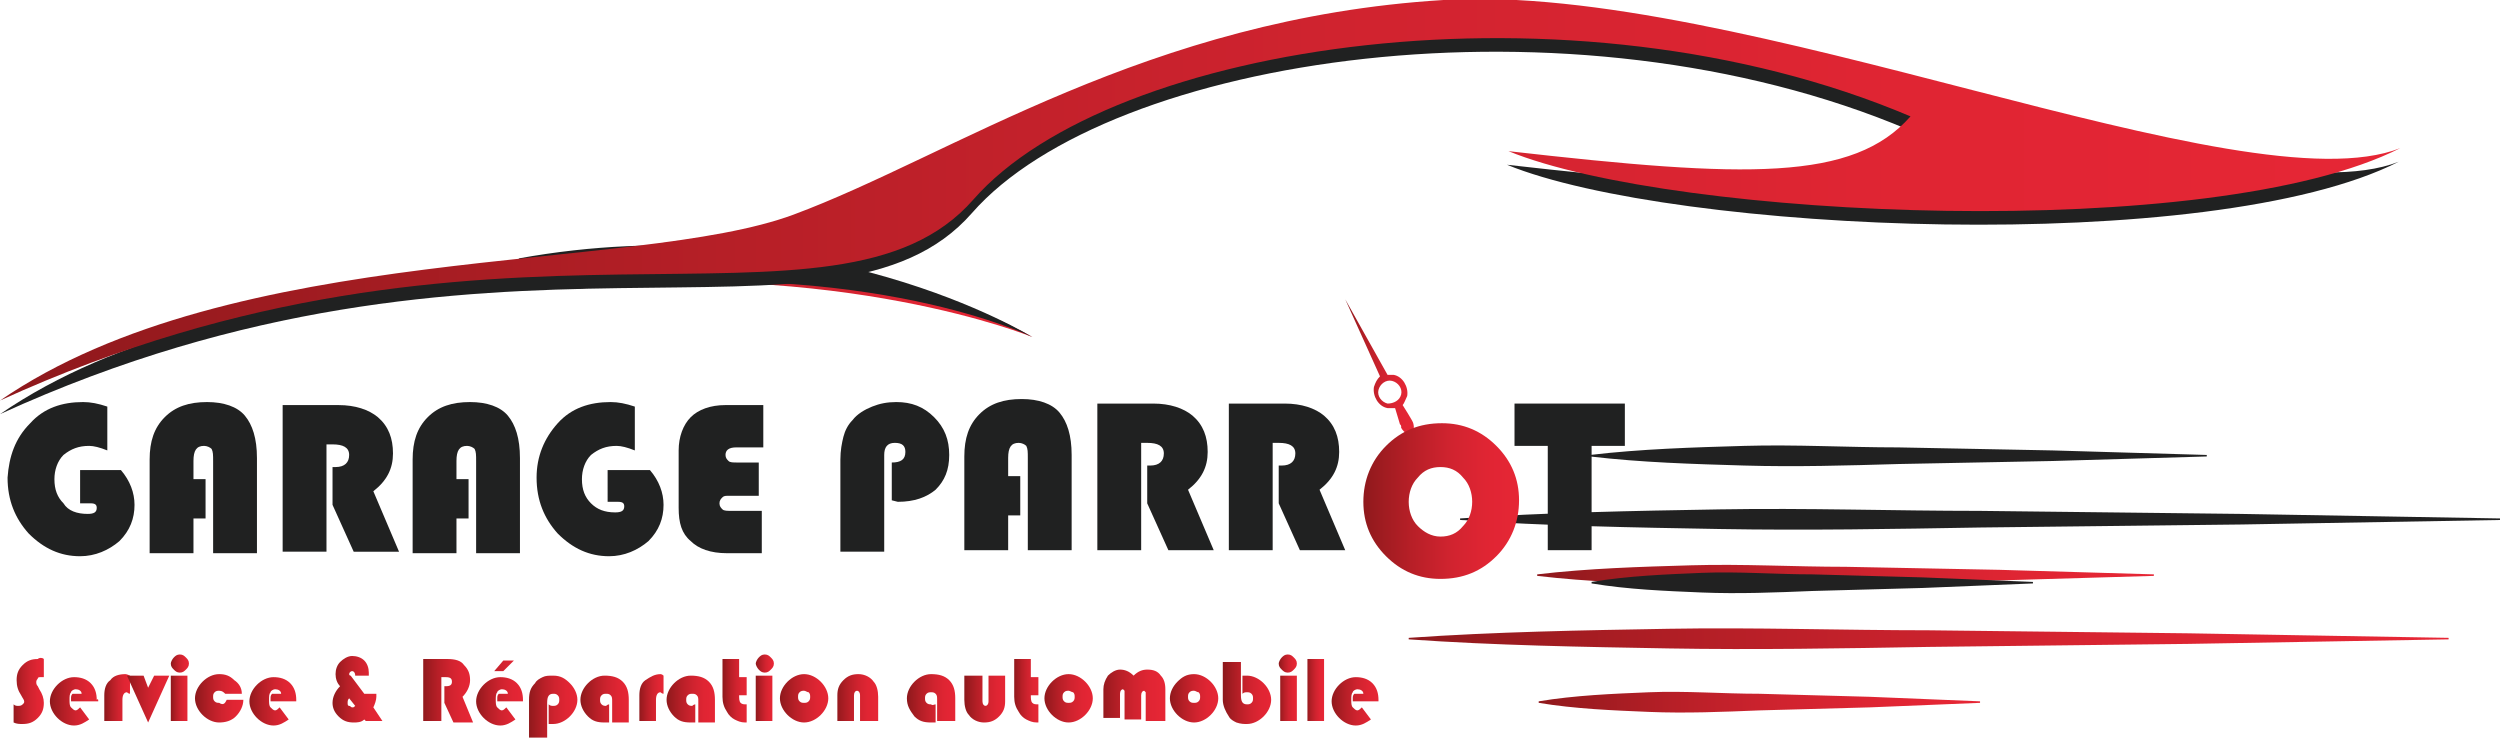 <?xml version="1.0" encoding="utf-8"?>
<!-- Generator: Adobe Illustrator 22.0.0, SVG Export Plug-In . SVG Version: 6.00 Build 0)  -->
<svg version="1.1" id="Layer_1" xmlns="http://www.w3.org/2000/svg" xmlns:xlink="http://www.w3.org/1999/xlink" x="0px" y="0px"
	 viewBox="0 0 165.4 48.8" style="enable-background:new 0 0 165.4 48.8;" xml:space="preserve">
<style type="text/css">
	.st0{fill:url(#SVGID_1_);}
	.st1{fill:#202121;}
	.st2{fill:url(#SVGID_2_);}
	.st3{fill:url(#SVGID_3_);}
	.st4{fill:url(#SVGID_4_);}
	.st5{fill:url(#SVGID_5_);}
	.st6{fill:#212121;}
	.st7{fill:url(#SVGID_6_);}
	.st8{fill:url(#SVGID_7_);}
	.st9{fill:url(#SVGID_8_);}
	.st10{fill:url(#SVGID_9_);}
	.st11{fill:url(#SVGID_10_);}
	.st12{fill:url(#SVGID_11_);}
	.st13{fill:url(#SVGID_12_);}
	.st14{fill:url(#SVGID_13_);}
	.st15{fill:url(#SVGID_14_);}
	.st16{fill:url(#SVGID_15_);}
	.st17{fill:url(#SVGID_16_);}
	.st18{fill:url(#SVGID_17_);}
	.st19{fill:url(#SVGID_18_);}
	.st20{fill:url(#SVGID_19_);}
	.st21{fill:url(#SVGID_20_);}
	.st22{fill:url(#SVGID_21_);}
	.st23{fill:url(#SVGID_22_);}
	.st24{fill:url(#SVGID_23_);}
	.st25{fill:url(#SVGID_24_);}
	.st26{fill:url(#SVGID_25_);}
	.st27{fill:url(#SVGID_26_);}
	.st28{fill:url(#SVGID_27_);}
	.st29{fill:url(#SVGID_28_);}
	.st30{fill:url(#SVGID_29_);}
	.st31{fill:url(#SVGID_30_);}
	.st32{fill:url(#SVGID_31_);}
	.st33{fill:url(#SVGID_32_);}
	.st34{fill:url(#SVGID_33_);}
	.st35{fill:url(#SVGID_34_);}
	.st36{fill:url(#SVGID_35_);}
	.st37{fill:url(#SVGID_36_);}
	.st38{fill:url(#SVGID_37_);}
	.st39{fill:url(#SVGID_38_);}
	.st40{fill:url(#SVGID_39_);}
	.st41{fill:url(#SVGID_40_);}
	.st42{fill:url(#SVGID_41_);}
	.st43{fill:url(#SVGID_42_);}
	.st44{fill:url(#SVGID_43_);}
	.st45{fill:url(#SVGID_44_);}
	.st46{fill:url(#SVGID_45_);}
	.st47{fill:url(#SVGID_46_);}
	.st48{fill:url(#SVGID_47_);}
	.st49{fill:url(#SVGID_48_);}
	.st50{fill:url(#SVGID_49_);}
	.st51{fill:url(#SVGID_50_);}
	.st52{fill:url(#SVGID_51_);}
	.st53{fill:url(#SVGID_52_);}
	.st54{fill:url(#SVGID_53_);}
	.st55{fill:url(#SVGID_54_);}
	.st56{fill:url(#SVGID_55_);}
	.st57{fill:url(#SVGID_56_);}
	.st58{fill:url(#SVGID_57_);}
	.st59{fill:url(#SVGID_58_);}
	.st60{fill:url(#SVGID_59_);}
	.st61{fill:url(#SVGID_60_);}
	.st62{fill:url(#SVGID_61_);}
	.st63{fill:url(#SVGID_62_);}
	.st64{fill:url(#SVGID_63_);}
	.st65{fill:url(#SVGID_64_);}
	.st66{fill:url(#SVGID_65_);}
	.st67{fill:url(#SVGID_66_);}
	.st68{fill:url(#SVGID_67_);}
	.st69{fill:url(#SVGID_68_);}
	.st70{fill:url(#SVGID_69_);}
	.st71{fill:url(#SVGID_70_);}
</style>
<g>
	<g>
		<linearGradient id="SVGID_1_" gradientUnits="userSpaceOnUse" x1="-144.678" y1="16.489" x2="-119.124" y2="16.489">
			<stop  offset="0" style="stop-color:#8E181C"/>
			<stop  offset="5.562532e-02" style="stop-color:#961A1E"/>
			<stop  offset="0.31" style="stop-color:#B71F27"/>
			<stop  offset="0.557" style="stop-color:#D0232F"/>
			<stop  offset="0.791" style="stop-color:#E02533"/>
			<stop  offset="1" style="stop-color:#E62635"/>
		</linearGradient>
		<path class="st0" d="M-144.7,15c14.9-2.7,25.6,3.7,25.6,3.7s-9.5-3.9-24-2.4"/>
		<path class="st1" d="M-170.5,22.5c11.6-8,31.6-6.3,39.5-9.3s17.6-9.8,32.3-10.7S-58.9,13-51,9.9c-9.4,4.7-36.1,3.5-44.4,0.1
			c11.9,1.4,17.1,1.5,20-1.7c-16.9-7.2-39.8-3.7-46.7,4.1C-128.9,20.3-145.9,11.3-170.5,22.5z"/>
		<path class="st1" d="M-144.7,14.8c14.9-2.7,25.6,3.9,25.6,3.9s-8-4-22.6-2.4"/>
		<linearGradient id="SVGID_2_" gradientUnits="userSpaceOnUse" x1="-170.494" y1="11.847" x2="-51.012" y2="11.847">
			<stop  offset="0" style="stop-color:#8E181C"/>
			<stop  offset="5.562532e-02" style="stop-color:#961A1E"/>
			<stop  offset="0.31" style="stop-color:#B71F27"/>
			<stop  offset="0.557" style="stop-color:#D0232F"/>
			<stop  offset="0.791" style="stop-color:#E02533"/>
			<stop  offset="1" style="stop-color:#E62635"/>
		</linearGradient>
		<path class="st2" d="M-170.5,21.8c11.6-8,31.6-6.3,39.5-9.3s17.6-9.8,32.3-10.7S-58.9,12.4-51,9.3c-9.4,4.7-36.1,3.5-44.4,0.1
			c11.9,1.4,17.1,1.5,20-1.7C-92.2,0.5-115.2,4-122,11.8C-128.9,19.6-145.9,10.6-170.5,21.8z"/>
	</g>
	<g>
		<g>
			<linearGradient id="SVGID_3_" gradientUnits="userSpaceOnUse" x1="-65.469" y1="27.085" x2="-29.665" y2="27.085">
				<stop  offset="0" style="stop-color:#8E181C"/>
				<stop  offset="5.562532e-02" style="stop-color:#961A1E"/>
				<stop  offset="0.31" style="stop-color:#B71F27"/>
				<stop  offset="0.557" style="stop-color:#D0232F"/>
				<stop  offset="0.791" style="stop-color:#E02533"/>
				<stop  offset="1" style="stop-color:#E62635"/>
			</linearGradient>
			<path class="st3" d="M-29.7,27.1c-6,0.2-11.9,0.3-17.9,0.4c-3,0.1-6,0.2-9,0.1c-3-0.1-6-0.2-9-0.5V27c3-0.3,6-0.4,9-0.5
				c3-0.1,6,0.1,9,0.1c6,0.1,11.9,0.2,17.9,0.4V27.1z"/>
		</g>
		<g>
			<linearGradient id="SVGID_4_" gradientUnits="userSpaceOnUse" x1="-65.469" y1="34.407" x2="-39.723" y2="34.407">
				<stop  offset="0" style="stop-color:#8E181C"/>
				<stop  offset="5.562532e-02" style="stop-color:#961A1E"/>
				<stop  offset="0.31" style="stop-color:#B71F27"/>
				<stop  offset="0.557" style="stop-color:#D0232F"/>
				<stop  offset="0.791" style="stop-color:#E02533"/>
				<stop  offset="1" style="stop-color:#E62635"/>
			</linearGradient>
			<path class="st4" d="M-39.7,34.5c-4.3,0.2-8.6,0.3-12.9,0.4c-2.1,0.1-4.3,0.2-6.4,0.1c-2.1-0.1-4.3-0.2-6.4-0.5v-0.1
				c2.1-0.3,4.3-0.5,6.4-0.5c2.1-0.1,4.3,0.1,6.4,0.1c4.3,0.1,8.6,0.2,12.9,0.4V34.5z"/>
		</g>
		<g>
			<linearGradient id="SVGID_5_" gradientUnits="userSpaceOnUse" x1="-72.934" y1="30.746" x2="-12.59" y2="30.746">
				<stop  offset="0" style="stop-color:#8E181C"/>
				<stop  offset="5.562532e-02" style="stop-color:#961A1E"/>
				<stop  offset="0.31" style="stop-color:#B71F27"/>
				<stop  offset="0.557" style="stop-color:#D0232F"/>
				<stop  offset="0.791" style="stop-color:#E02533"/>
				<stop  offset="1" style="stop-color:#E62635"/>
			</linearGradient>
			<path class="st5" d="M-12.6,30.8c-10.1,0.2-20.1,0.3-30.2,0.4c-5,0.1-10.1,0.2-15.1,0.1c-5-0.1-10.1-0.2-15.1-0.5v-0.1
				c5-0.3,10.1-0.4,15.1-0.5c5-0.1,10.1,0.1,15.1,0.1c10.1,0.1,20.1,0.2,30.2,0.4V30.8z"/>
		</g>
	</g>
	<g>
		<g>
			<path class="st6" d="M-32.1,20.2c-6,0.2-11.9,0.3-17.9,0.4c-3,0.1-6,0.2-9,0.1c-3-0.1-6-0.2-9-0.5v-0.1c3-0.3,6-0.4,9-0.5
				c3-0.1,6,0.1,9,0.1c6,0.1,11.9,0.2,17.9,0.4V20.2z"/>
		</g>
		<g>
			<path class="st6" d="M-42.2,27.5c-4.3,0.2-8.6,0.3-12.9,0.4c-2.1,0.1-4.3,0.2-6.4,0.1c-2.1-0.1-4.3-0.2-6.4-0.5v-0.1
				c2.1-0.3,4.3-0.5,6.4-0.5c2.1-0.1,4.3,0.1,6.4,0.1c4.3,0.1,8.6,0.2,12.9,0.4V27.5z"/>
		</g>
		<g>
			<path class="st6" d="M-15,23.9c-10.1,0.2-20.1,0.3-30.2,0.4c-5,0.1-10.1,0.2-15.1,0.1c-5-0.1-10.1-0.2-15.1-0.5v-0.1
				c5-0.3,10.1-0.4,15.1-0.5c5-0.1,10.1,0.1,15.1,0.1c10.1,0.1,20.1,0.2,30.2,0.4V23.9z"/>
		</g>
	</g>
	<g>
		<g>
			<linearGradient id="SVGID_6_" gradientUnits="userSpaceOnUse" x1="-87.578" y1="22.962" x2="-83.643" y2="22.962">
				<stop  offset="0" style="stop-color:#8E181C"/>
				<stop  offset="5.562532e-02" style="stop-color:#961A1E"/>
				<stop  offset="0.31" style="stop-color:#B71F27"/>
				<stop  offset="0.557" style="stop-color:#D0232F"/>
				<stop  offset="0.791" style="stop-color:#E02533"/>
				<stop  offset="1" style="stop-color:#E62635"/>
			</linearGradient>
			<path class="st7" d="M-83.7,26.2c0.1,0.6-0.3,0.9-0.7,0.3c0,0,0,0,0-0.1c0,0,0-0.1-0.1-0.1c0,0-0.3-0.9-0.3-0.9
				c-0.1,0-0.3,0-0.4,0c-0.6-0.1-0.9-0.7-0.8-1.2c0.1-0.3,0.2-0.5,0.4-0.6l-2-4.6l2.4,4.4c0.1,0,0.2,0,0.4,0
				c0.6,0.1,0.9,0.7,0.8,1.2c0,0.2-0.2,0.4-0.3,0.5C-84.3,25.2-83.7,26.2-83.7,26.2z M-84.3,24.6c0.1-0.4-0.2-0.7-0.5-0.8
				c-0.4-0.1-0.7,0.2-0.8,0.5c-0.1,0.4,0.2,0.7,0.5,0.8C-84.8,25.2-84.4,24.9-84.3,24.6z"/>
		</g>
	</g>
	<path class="st1" d="M-161,29h2.4c0.5,0.6,0.8,1.3,0.8,2c0,0.8-0.3,1.5-0.9,2.1c-0.6,0.6-1.4,0.8-2.2,0.8c-1.2,0-2.1-0.4-2.9-1.3
		c-0.8-0.9-1.2-1.9-1.2-3.2c0-1.3,0.4-2.3,1.2-3.2c0.8-0.8,1.8-1.3,3.1-1.3c0.4,0,0.9,0.1,1.4,0.3v2.5c-0.4-0.2-0.8-0.3-1.1-0.3
		c-0.6,0-1.1,0.2-1.5,0.6c-0.4,0.4-0.6,0.9-0.6,1.4c0,0.6,0.2,1.1,0.5,1.4c0.3,0.4,0.8,0.5,1.4,0.5c0.4,0,0.6-0.1,0.6-0.3
		c0-0.2-0.1-0.2-0.4-0.2h-0.6V29z"/>
	<path class="st1" d="M-153.6,29.5v2.2h-0.7v2h-2.5v-5.4c0-1,0.3-1.9,0.9-2.4c0.6-0.6,1.4-0.9,2.4-0.9c1,0,1.7,0.3,2.2,0.8
		c0.5,0.5,0.7,1.3,0.7,2.4v5.5h-2.5v-5.3c0-0.3,0-0.6-0.1-0.7c-0.1-0.1-0.2-0.2-0.4-0.2c-0.4,0-0.6,0.3-0.6,0.9v1.1H-153.6z"/>
	<path class="st1" d="M-146.6,27.5v6.2h-2.5v-8.5h3.3c1,0,1.8,0.2,2.3,0.7c0.6,0.5,0.9,1.2,0.9,2.1c0,0.9-0.4,1.6-1.1,2.2l1.5,3.5
		h-2.7l-1.2-2.7v-2.2h0.2c0.5,0,0.8-0.2,0.8-0.7c0-0.4-0.3-0.6-0.9-0.6H-146.6z"/>
	<path class="st1" d="M-138.4,29.5v2.2h-0.7v2h-2.5v-5.4c0-1,0.3-1.9,0.9-2.4c0.6-0.6,1.4-0.9,2.4-0.9c1,0,1.7,0.3,2.2,0.8
		c0.5,0.5,0.7,1.3,0.7,2.4v5.5h-2.5v-5.3c0-0.3,0-0.6-0.1-0.7c-0.1-0.1-0.2-0.2-0.4-0.2c-0.4,0-0.6,0.3-0.6,0.9v1.1H-138.4z"/>
	<path class="st1" d="M-130.4,29h2.4c0.5,0.6,0.8,1.3,0.8,2c0,0.8-0.3,1.5-0.9,2.1c-0.6,0.6-1.4,0.8-2.2,0.8c-1.2,0-2.1-0.4-2.9-1.3
		c-0.8-0.9-1.2-1.9-1.2-3.2c0-1.3,0.4-2.3,1.2-3.2c0.8-0.8,1.8-1.3,3.1-1.3c0.4,0,0.9,0.1,1.4,0.3v2.5c-0.4-0.2-0.8-0.3-1.1-0.3
		c-0.6,0-1.1,0.2-1.5,0.6c-0.4,0.4-0.6,0.9-0.6,1.4c0,0.6,0.2,1.1,0.5,1.4c0.3,0.4,0.8,0.5,1.4,0.5c0.4,0,0.6-0.1,0.6-0.3
		c0-0.2-0.1-0.2-0.4-0.2h-0.6V29z"/>
	<path class="st1" d="M-121.6,28.6v1.9h-1.7c-0.2,0-0.4,0-0.5,0.1c-0.1,0.1-0.1,0.2-0.1,0.3c0,0.2,0,0.3,0.1,0.4
		c0.1,0.1,0.3,0.1,0.6,0.1h1.7v2.4h-2c-0.9,0-1.7-0.2-2.1-0.7c-0.5-0.4-0.7-1.1-0.7-1.9v-3.3c0-0.8,0.2-1.4,0.7-1.9
		c0.5-0.4,1.1-0.7,2-0.7h2.2v2.4h-1.6c-0.4,0-0.7,0.1-0.7,0.4c0,0.2,0.1,0.3,0.2,0.3c0.1,0.1,0.3,0.1,0.6,0.1H-121.6z"/>
	<linearGradient id="SVGID_7_" gradientUnits="userSpaceOnUse" x1="-86.591" y1="30.757" x2="-77.551" y2="30.757">
		<stop  offset="0" style="stop-color:#8E181C"/>
		<stop  offset="5.562532e-02" style="stop-color:#961A1E"/>
		<stop  offset="0.31" style="stop-color:#B71F27"/>
		<stop  offset="0.557" style="stop-color:#D0232F"/>
		<stop  offset="0.791" style="stop-color:#E02533"/>
		<stop  offset="1" style="stop-color:#E62635"/>
	</linearGradient>
	<path class="st8" d="M-82,26.2c1.2,0,2.3,0.4,3.1,1.3c0.9,0.9,1.3,1.9,1.3,3.2c0,1.3-0.4,2.3-1.3,3.2c-0.9,0.9-1.9,1.3-3.2,1.3
		c-1.2,0-2.3-0.4-3.2-1.3c-0.9-0.9-1.3-1.9-1.3-3.2c0-1.3,0.4-2.3,1.3-3.2C-84.4,26.7-83.3,26.2-82,26.2z M-82.1,28.8
		c-0.5,0-1,0.2-1.3,0.6s-0.6,0.9-0.6,1.4s0.2,1,0.6,1.4s0.8,0.6,1.3,0.6c0.5,0,1-0.2,1.3-0.6c0.4-0.4,0.6-0.9,0.6-1.4
		c0-0.6-0.2-1-0.6-1.4C-81.1,29-81.5,28.8-82.1,28.8z"/>
	<g>
		<g>
			<path class="st1" d="M-113.9,30.7v-2.2c0.5,0,0.8-0.2,0.8-0.6c0-0.4-0.2-0.5-0.6-0.5c-0.4,0-0.6,0.2-0.6,0.7v5.6h-2.5v-5.3
				c0-0.5,0.1-1,0.2-1.4c0.1-0.4,0.3-0.7,0.6-1c0.3-0.3,0.7-0.6,1.1-0.8c0.4-0.2,0.9-0.3,1.4-0.3c0.9,0,1.6,0.3,2.2,0.9
				c0.6,0.6,0.9,1.3,0.9,2.2c0,0.8-0.3,1.5-0.8,2c-0.5,0.5-1.2,0.7-2.2,0.7L-113.9,30.7z"/>
			<path class="st1" d="M-106.4,29.4v2.2h-0.7v2h-2.5v-5.4c0-1,0.3-1.9,0.9-2.4c0.6-0.6,1.4-0.9,2.4-0.9c1,0,1.7,0.3,2.2,0.8
				c0.5,0.5,0.7,1.3,0.7,2.4v5.5h-2.5v-5.3c0-0.3,0-0.6-0.1-0.7c-0.1-0.1-0.2-0.2-0.4-0.2c-0.4,0-0.6,0.3-0.6,0.9v1.1H-106.4z"/>
			<path class="st1" d="M-99.4,27.4v6.2h-2.5v-8.5h3.3c1,0,1.8,0.2,2.3,0.7c0.6,0.5,0.9,1.2,0.9,2.1c0,0.9-0.4,1.6-1.1,2.2l1.5,3.5
				h-2.7l-1.2-2.7v-2.2h0.2c0.5,0,0.8-0.2,0.8-0.7c0-0.4-0.3-0.6-0.9-0.6H-99.4z"/>
			<path class="st1" d="M-91.8,27.4v6.2h-2.5v-8.5h3.3c1,0,1.8,0.2,2.3,0.7c0.6,0.5,0.9,1.2,0.9,2.1c0,0.9-0.4,1.6-1.1,2.2l1.5,3.5
				h-2.7l-1.2-2.7v-2.2h0.2c0.5,0,0.8-0.2,0.8-0.7c0-0.4-0.3-0.6-0.9-0.6H-91.8z"/>
			<path class="st1" d="M-73.3,27.6v6.1h-2.5v-6.1h-1.9v-2.4h6.4v2.4H-73.3z"/>
		</g>
	</g>
	<g>
		<linearGradient id="SVGID_8_" gradientUnits="userSpaceOnUse" x1="-164.893" y1="41.729" x2="-163.006" y2="41.729">
			<stop  offset="0" style="stop-color:#8E181C"/>
			<stop  offset="5.562532e-02" style="stop-color:#961A1E"/>
			<stop  offset="0.31" style="stop-color:#B71F27"/>
			<stop  offset="0.557" style="stop-color:#D0232F"/>
			<stop  offset="0.791" style="stop-color:#E02533"/>
			<stop  offset="1" style="stop-color:#E62635"/>
		</linearGradient>
		<path class="st9" d="M-163,39.9v1c-0.1,0-0.1,0-0.2,0c-0.1,0-0.2,0-0.2,0.1c-0.1,0.1-0.1,0.1-0.1,0.2c0,0.1,0,0.2,0.1,0.3l0.1,0.1
			c0.1,0.3,0.2,0.5,0.2,0.7c0,0.4-0.1,0.7-0.4,0.9c-0.3,0.2-0.6,0.4-0.9,0.4c-0.2,0-0.3,0-0.5-0.1v-1.1c0.1,0.1,0.2,0.1,0.3,0.1
			c0.1,0,0.2,0,0.2-0.1c0.1-0.1,0.1-0.1,0.1-0.2c0-0.1-0.1-0.2-0.2-0.3c-0.2-0.3-0.2-0.6-0.2-0.9c0-0.3,0.1-0.6,0.4-0.9
			s0.5-0.4,0.9-0.4C-163.3,39.8-163.1,39.8-163,39.9z"/>
		<linearGradient id="SVGID_9_" gradientUnits="userSpaceOnUse" x1="-162.68" y1="42.215" x2="-159.918" y2="42.215">
			<stop  offset="0" style="stop-color:#8E181C"/>
			<stop  offset="5.562532e-02" style="stop-color:#961A1E"/>
			<stop  offset="0.31" style="stop-color:#B71F27"/>
			<stop  offset="0.557" style="stop-color:#D0232F"/>
			<stop  offset="0.791" style="stop-color:#E02533"/>
			<stop  offset="1" style="stop-color:#E62635"/>
		</linearGradient>
		<path class="st10" d="M-159.9,42.4h-1.5c0-0.1,0-0.1,0-0.2c0-0.1,0-0.2,0-0.3h0.5c0-0.2-0.1-0.3-0.3-0.3c-0.1,0-0.2,0.1-0.3,0.2
			c-0.1,0.1-0.1,0.2-0.1,0.4c0,0.2,0,0.3,0.1,0.4c0.1,0.1,0.2,0.2,0.3,0.2c0.1,0,0.2,0,0.3-0.1l0.6,0.7c-0.3,0.2-0.6,0.3-0.9,0.3
			c-0.4,0-0.7-0.1-1-0.4c-0.3-0.3-0.4-0.6-0.4-1c0-0.4,0.1-0.7,0.4-1c0.3-0.3,0.6-0.4,1-0.4c0.4,0,0.7,0.1,1,0.4s0.4,0.6,0.4,1
			C-159.9,42.2-159.9,42.3-159.9,42.4z"/>
		<linearGradient id="SVGID_10_" gradientUnits="userSpaceOnUse" x1="-159.517" y1="42.19" x2="-158.063" y2="42.19">
			<stop  offset="0" style="stop-color:#8E181C"/>
			<stop  offset="5.562532e-02" style="stop-color:#961A1E"/>
			<stop  offset="0.31" style="stop-color:#B71F27"/>
			<stop  offset="0.557" style="stop-color:#D0232F"/>
			<stop  offset="0.791" style="stop-color:#E02533"/>
			<stop  offset="1" style="stop-color:#E62635"/>
		</linearGradient>
		<path class="st11" d="M-158.1,40.9v1.1c-0.1,0-0.1-0.1-0.2-0.1c-0.2,0-0.3,0.1-0.3,0.4v1.3h-1v-1.4c0-0.4,0.1-0.7,0.3-0.9
			c0.2-0.2,0.5-0.3,0.8-0.3C-158.3,40.8-158.2,40.8-158.1,40.9z"/>
		<linearGradient id="SVGID_11_" gradientUnits="userSpaceOnUse" x1="-158.241" y1="42.27" x2="-155.779" y2="42.27">
			<stop  offset="0" style="stop-color:#8E181C"/>
			<stop  offset="5.562532e-02" style="stop-color:#961A1E"/>
			<stop  offset="0.31" style="stop-color:#B71F27"/>
			<stop  offset="0.557" style="stop-color:#D0232F"/>
			<stop  offset="0.791" style="stop-color:#E02533"/>
			<stop  offset="1" style="stop-color:#E62635"/>
		</linearGradient>
		<path class="st12" d="M-155.8,40.9l-1.2,2.8l-1.2-2.8h0.9l0.3,0.7l0.3-0.7H-155.8z"/>
		<linearGradient id="SVGID_12_" gradientUnits="userSpaceOnUse" x1="-155.673" y1="41.627" x2="-154.676" y2="41.627">
			<stop  offset="0" style="stop-color:#8E181C"/>
			<stop  offset="5.562532e-02" style="stop-color:#961A1E"/>
			<stop  offset="0.31" style="stop-color:#B71F27"/>
			<stop  offset="0.557" style="stop-color:#D0232F"/>
			<stop  offset="0.791" style="stop-color:#E02533"/>
			<stop  offset="1" style="stop-color:#E62635"/>
		</linearGradient>
		<path class="st13" d="M-154.7,40.9v2.6h-1v-2.6H-154.7z M-155.2,39.7c0.1,0,0.3,0,0.3,0.1s0.1,0.2,0.1,0.3c0,0.1,0,0.3-0.1,0.3
			c-0.1,0.1-0.2,0.1-0.4,0.1c-0.1,0-0.3,0-0.4-0.1c-0.1-0.1-0.1-0.2-0.1-0.3c0-0.1,0-0.2,0.1-0.3C-155.4,39.8-155.3,39.7-155.2,39.7
			z"/>
		<linearGradient id="SVGID_13_" gradientUnits="userSpaceOnUse" x1="-154.238" y1="42.218" x2="-151.481" y2="42.218">
			<stop  offset="0" style="stop-color:#8E181C"/>
			<stop  offset="5.562532e-02" style="stop-color:#961A1E"/>
			<stop  offset="0.31" style="stop-color:#B71F27"/>
			<stop  offset="0.557" style="stop-color:#D0232F"/>
			<stop  offset="0.791" style="stop-color:#E02533"/>
			<stop  offset="1" style="stop-color:#E62635"/>
		</linearGradient>
		<path class="st14" d="M-152.5,42.3l1,0c0,0.4-0.2,0.7-0.4,0.9s-0.6,0.4-0.9,0.4c-0.4,0-0.7-0.1-1-0.4s-0.4-0.6-0.4-1
			c0-0.4,0.1-0.7,0.4-1c0.3-0.3,0.6-0.4,1-0.4c0.3,0,0.6,0.1,0.9,0.3c0.3,0.2,0.4,0.5,0.5,0.8l-1,0c-0.1-0.1-0.2-0.2-0.3-0.2
			c-0.1,0-0.2,0-0.3,0.1c-0.1,0.1-0.1,0.2-0.1,0.3c0,0.1,0,0.2,0.1,0.3c0.1,0.1,0.2,0.1,0.3,0.1C-152.7,42.6-152.5,42.5-152.5,42.3z
			"/>
		<linearGradient id="SVGID_14_" gradientUnits="userSpaceOnUse" x1="-151.194" y1="42.215" x2="-148.432" y2="42.215">
			<stop  offset="0" style="stop-color:#8E181C"/>
			<stop  offset="5.562532e-02" style="stop-color:#961A1E"/>
			<stop  offset="0.31" style="stop-color:#B71F27"/>
			<stop  offset="0.557" style="stop-color:#D0232F"/>
			<stop  offset="0.791" style="stop-color:#E02533"/>
			<stop  offset="1" style="stop-color:#E62635"/>
		</linearGradient>
		<path class="st15" d="M-148.4,42.4h-1.5c0-0.1,0-0.1,0-0.2c0-0.1,0-0.2,0-0.3h0.5c0-0.2-0.1-0.3-0.3-0.3c-0.1,0-0.2,0.1-0.3,0.2
			c-0.1,0.1-0.1,0.2-0.1,0.4c0,0.2,0,0.3,0.1,0.4c0.1,0.1,0.2,0.2,0.3,0.2c0.1,0,0.2,0,0.3-0.1l0.6,0.7c-0.3,0.2-0.6,0.3-0.9,0.3
			c-0.4,0-0.7-0.1-1-0.4c-0.3-0.3-0.4-0.6-0.4-1c0-0.4,0.1-0.7,0.4-1c0.3-0.3,0.6-0.4,1-0.4c0.4,0,0.7,0.1,1,0.4
			c0.3,0.3,0.4,0.6,0.4,1C-148.4,42.2-148.4,42.3-148.4,42.4z"/>
		<linearGradient id="SVGID_15_" gradientUnits="userSpaceOnUse" x1="-146.325" y1="41.729" x2="-143.446" y2="41.729">
			<stop  offset="0" style="stop-color:#8E181C"/>
			<stop  offset="5.562532e-02" style="stop-color:#961A1E"/>
			<stop  offset="0.31" style="stop-color:#B71F27"/>
			<stop  offset="0.557" style="stop-color:#D0232F"/>
			<stop  offset="0.791" style="stop-color:#E02533"/>
			<stop  offset="1" style="stop-color:#E62635"/>
		</linearGradient>
		<path class="st16" d="M-144.5,42h0.7c0,0.1,0,0.1,0,0.2c0,0.2-0.1,0.4-0.2,0.6l0.5,0.8h-0.9l-0.1-0.1c-0.2,0.1-0.4,0.2-0.6,0.2
			c-0.3,0-0.6-0.1-0.8-0.3c-0.2-0.2-0.3-0.5-0.3-0.8c0-0.4,0.2-0.7,0.5-0.9c-0.2-0.2-0.3-0.4-0.3-0.7c0-0.3,0.1-0.5,0.3-0.7
			c0.2-0.2,0.4-0.3,0.7-0.3c0.3,0,0.5,0.1,0.7,0.3c0.2,0.2,0.3,0.4,0.3,0.7c0,0,0,0.1,0,0.1h-0.8c0-0.2-0.1-0.3-0.2-0.3
			c-0.1,0-0.2,0.1-0.2,0.2c0,0,0,0.1,0,0.1L-144.5,42z M-145.3,42.2c-0.1,0.1-0.1,0.1-0.1,0.2c0,0.1,0,0.2,0.1,0.2
			c0.1,0.1,0.1,0.1,0.2,0.1c0.1,0,0.1,0,0.2-0.1L-145.3,42.2z"/>
		<linearGradient id="SVGID_16_" gradientUnits="userSpaceOnUse" x1="-141.086" y1="41.729" x2="-138.191" y2="41.729">
			<stop  offset="0" style="stop-color:#8E181C"/>
			<stop  offset="5.562532e-02" style="stop-color:#961A1E"/>
			<stop  offset="0.31" style="stop-color:#B71F27"/>
			<stop  offset="0.557" style="stop-color:#D0232F"/>
			<stop  offset="0.791" style="stop-color:#E02533"/>
			<stop  offset="1" style="stop-color:#E62635"/>
		</linearGradient>
		<path class="st17" d="M-140,40.9v2.7h-1.1v-3.6h1.4c0.4,0,0.7,0.1,1,0.3c0.3,0.2,0.4,0.5,0.4,0.9c0,0.4-0.2,0.7-0.5,0.9l0.6,1.5
			h-1.1l-0.5-1.2v-0.9h0.1c0.2,0,0.3-0.1,0.3-0.3c0-0.2-0.1-0.3-0.4-0.3H-140z"/>
		<linearGradient id="SVGID_17_" gradientUnits="userSpaceOnUse" x1="-138.051" y1="41.803" x2="-135.289" y2="41.803">
			<stop  offset="0" style="stop-color:#8E181C"/>
			<stop  offset="5.562532e-02" style="stop-color:#961A1E"/>
			<stop  offset="0.31" style="stop-color:#B71F27"/>
			<stop  offset="0.557" style="stop-color:#D0232F"/>
			<stop  offset="0.791" style="stop-color:#E02533"/>
			<stop  offset="1" style="stop-color:#E62635"/>
		</linearGradient>
		<path class="st18" d="M-135.3,42.4h-1.5c0-0.1,0-0.1,0-0.2c0-0.1,0-0.2,0-0.3h0.5c0-0.2-0.1-0.3-0.3-0.3c-0.1,0-0.2,0.1-0.3,0.2
			c-0.1,0.1-0.1,0.2-0.1,0.4c0,0.2,0,0.3,0.1,0.4c0.1,0.1,0.2,0.2,0.3,0.2c0.1,0,0.2,0,0.3-0.1l0.6,0.7c-0.3,0.2-0.6,0.3-0.9,0.3
			c-0.4,0-0.7-0.1-1-0.4c-0.3-0.3-0.4-0.6-0.4-1c0-0.4,0.1-0.7,0.4-1c0.3-0.3,0.6-0.4,1-0.4c0.4,0,0.7,0.1,1,0.4s0.4,0.6,0.4,1
			C-135.3,42.2-135.3,42.3-135.3,42.4z M-136.4,40h0.6l-0.6,0.6h-0.6L-136.4,40z"/>
		<linearGradient id="SVGID_18_" gradientUnits="userSpaceOnUse" x1="-134.946" y1="42.682" x2="-132.174" y2="42.682">
			<stop  offset="0" style="stop-color:#8E181C"/>
			<stop  offset="5.562532e-02" style="stop-color:#961A1E"/>
			<stop  offset="0.31" style="stop-color:#B71F27"/>
			<stop  offset="0.557" style="stop-color:#D0232F"/>
			<stop  offset="0.791" style="stop-color:#E02533"/>
			<stop  offset="1" style="stop-color:#E62635"/>
		</linearGradient>
		<path class="st19" d="M-134,44.5h-1v-2.2c0-0.4,0.1-0.7,0.3-1c0.1-0.1,0.3-0.3,0.5-0.4c0.2-0.1,0.4-0.1,0.6-0.1
			c0.4,0,0.7,0.1,1,0.4c0.3,0.3,0.4,0.6,0.4,1c0,0.4-0.1,0.7-0.4,1c-0.3,0.3-0.6,0.4-1,0.4c-0.1,0-0.1,0-0.3,0v-1.1
			c0.1,0.1,0.2,0.1,0.2,0.1c0.1,0,0.2,0,0.3-0.1c0.1-0.1,0.1-0.2,0.1-0.3c0-0.1,0-0.2-0.1-0.3c-0.1-0.1-0.2-0.1-0.3-0.1
			c-0.3,0-0.4,0.2-0.4,0.5V44.5z"/>
		<linearGradient id="SVGID_19_" gradientUnits="userSpaceOnUse" x1="-131.884" y1="42.219" x2="-129.117" y2="42.219">
			<stop  offset="0" style="stop-color:#8E181C"/>
			<stop  offset="5.562532e-02" style="stop-color:#961A1E"/>
			<stop  offset="0.31" style="stop-color:#B71F27"/>
			<stop  offset="0.557" style="stop-color:#D0232F"/>
			<stop  offset="0.791" style="stop-color:#E02533"/>
			<stop  offset="1" style="stop-color:#E62635"/>
		</linearGradient>
		<path class="st20" d="M-130.3,42.5v1c-0.1,0-0.2,0-0.2,0c-0.4,0-0.7-0.1-1-0.4c-0.3-0.3-0.4-0.6-0.4-1c0-0.4,0.1-0.7,0.4-1
			c0.3-0.3,0.6-0.4,1-0.4c0.4,0,0.8,0.1,1,0.4c0.2,0.3,0.4,0.6,0.4,1v1.3h-1v-1.2c0-0.1,0-0.3-0.1-0.3c-0.1-0.1-0.2-0.1-0.3-0.1
			c-0.1,0-0.2,0-0.3,0.1s-0.1,0.2-0.1,0.3c0,0.1,0,0.2,0.1,0.3c0.1,0.1,0.2,0.1,0.3,0.1C-130.4,42.6-130.3,42.6-130.3,42.5z"/>
		<linearGradient id="SVGID_20_" gradientUnits="userSpaceOnUse" x1="-128.538" y1="42.19" x2="-127.084" y2="42.19">
			<stop  offset="0" style="stop-color:#8E181C"/>
			<stop  offset="5.562532e-02" style="stop-color:#961A1E"/>
			<stop  offset="0.31" style="stop-color:#B71F27"/>
			<stop  offset="0.557" style="stop-color:#D0232F"/>
			<stop  offset="0.791" style="stop-color:#E02533"/>
			<stop  offset="1" style="stop-color:#E62635"/>
		</linearGradient>
		<path class="st21" d="M-127.1,40.9v1.1c-0.1,0-0.1-0.1-0.2-0.1c-0.2,0-0.3,0.1-0.3,0.4v1.3h-1v-1.4c0-0.4,0.1-0.7,0.3-0.9
			c0.2-0.2,0.5-0.3,0.8-0.3C-127.3,40.8-127.2,40.8-127.1,40.9z"/>
		<linearGradient id="SVGID_21_" gradientUnits="userSpaceOnUse" x1="-126.938" y1="42.219" x2="-124.171" y2="42.219">
			<stop  offset="0" style="stop-color:#8E181C"/>
			<stop  offset="5.562532e-02" style="stop-color:#961A1E"/>
			<stop  offset="0.31" style="stop-color:#B71F27"/>
			<stop  offset="0.557" style="stop-color:#D0232F"/>
			<stop  offset="0.791" style="stop-color:#E02533"/>
			<stop  offset="1" style="stop-color:#E62635"/>
		</linearGradient>
		<path class="st22" d="M-125.3,42.5v1c-0.1,0-0.2,0-0.2,0c-0.4,0-0.7-0.1-1-0.4c-0.3-0.3-0.4-0.6-0.4-1c0-0.4,0.1-0.7,0.4-1
			c0.3-0.3,0.6-0.4,1-0.4c0.4,0,0.8,0.1,1,0.4c0.2,0.3,0.4,0.6,0.4,1v1.3h-1v-1.2c0-0.1,0-0.3-0.1-0.3c-0.1-0.1-0.2-0.1-0.3-0.1
			c-0.1,0-0.2,0-0.3,0.1c-0.1,0.1-0.1,0.2-0.1,0.3c0,0.1,0,0.2,0.1,0.3c0.1,0.1,0.2,0.1,0.3,0.1C-125.5,42.6-125.4,42.6-125.3,42.5z
			"/>
		<linearGradient id="SVGID_22_" gradientUnits="userSpaceOnUse" x1="-123.7" y1="41.749" x2="-122.241" y2="41.749">
			<stop  offset="0" style="stop-color:#8E181C"/>
			<stop  offset="5.562532e-02" style="stop-color:#961A1E"/>
			<stop  offset="0.31" style="stop-color:#B71F27"/>
			<stop  offset="0.557" style="stop-color:#D0232F"/>
			<stop  offset="0.791" style="stop-color:#E02533"/>
			<stop  offset="1" style="stop-color:#E62635"/>
		</linearGradient>
		<path class="st23" d="M-122.7,39.9v1h0.4V42h-0.4c0,0.2,0,0.4,0.1,0.4c0.1,0.1,0.2,0.1,0.4,0.1v1c-0.1,0-0.1,0-0.1,0
			c-0.2,0-0.4-0.1-0.6-0.2c-0.2-0.1-0.4-0.2-0.5-0.4c-0.2-0.2-0.2-0.5-0.2-0.9v-2.2H-122.7z"/>
		<linearGradient id="SVGID_23_" gradientUnits="userSpaceOnUse" x1="-121.771" y1="41.627" x2="-120.774" y2="41.627">
			<stop  offset="0" style="stop-color:#8E181C"/>
			<stop  offset="5.562532e-02" style="stop-color:#961A1E"/>
			<stop  offset="0.31" style="stop-color:#B71F27"/>
			<stop  offset="0.557" style="stop-color:#D0232F"/>
			<stop  offset="0.791" style="stop-color:#E02533"/>
			<stop  offset="1" style="stop-color:#E62635"/>
		</linearGradient>
		<path class="st24" d="M-120.8,40.9v2.6h-1v-2.6H-120.8z M-121.3,39.7c0.1,0,0.3,0,0.3,0.1s0.1,0.2,0.1,0.3c0,0.1,0,0.3-0.1,0.3
			c-0.1,0.1-0.2,0.1-0.4,0.1c-0.1,0-0.3,0-0.4-0.1c-0.1-0.1-0.1-0.2-0.1-0.3c0-0.1,0-0.2,0.1-0.3C-121.5,39.8-121.4,39.7-121.3,39.7
			z"/>
		<linearGradient id="SVGID_24_" gradientUnits="userSpaceOnUse" x1="-120.354" y1="42.217" x2="-117.566" y2="42.217">
			<stop  offset="0" style="stop-color:#8E181C"/>
			<stop  offset="5.562532e-02" style="stop-color:#961A1E"/>
			<stop  offset="0.31" style="stop-color:#B71F27"/>
			<stop  offset="0.557" style="stop-color:#D0232F"/>
			<stop  offset="0.791" style="stop-color:#E02533"/>
			<stop  offset="1" style="stop-color:#E62635"/>
		</linearGradient>
		<path class="st25" d="M-118.9,40.8c0.4,0,0.7,0.1,1,0.4c0.3,0.3,0.4,0.6,0.4,1c0,0.4-0.1,0.7-0.4,1c-0.3,0.3-0.6,0.4-1,0.4
			c-0.4,0-0.7-0.1-1-0.4c-0.3-0.3-0.4-0.6-0.4-1c0-0.4,0.1-0.7,0.4-1C-119.7,41-119.3,40.8-118.9,40.8z M-119,41.8
			c-0.1,0-0.2,0-0.3,0.1c-0.1,0.1-0.1,0.2-0.1,0.3c0,0.1,0,0.2,0.1,0.3c0.1,0.1,0.2,0.1,0.3,0.1c0.1,0,0.2,0,0.3-0.1
			c0.1-0.1,0.1-0.2,0.1-0.3c0-0.1,0-0.2-0.1-0.3C-118.8,41.9-118.9,41.8-119,41.8z"/>
		<linearGradient id="SVGID_25_" gradientUnits="userSpaceOnUse" x1="-117.151" y1="42.19" x2="-114.788" y2="42.19">
			<stop  offset="0" style="stop-color:#8E181C"/>
			<stop  offset="5.562532e-02" style="stop-color:#961A1E"/>
			<stop  offset="0.31" style="stop-color:#B71F27"/>
			<stop  offset="0.557" style="stop-color:#D0232F"/>
			<stop  offset="0.791" style="stop-color:#E02533"/>
			<stop  offset="1" style="stop-color:#E62635"/>
		</linearGradient>
		<path class="st26" d="M-114.8,43.5h-1V42c0-0.2-0.1-0.2-0.2-0.2c-0.1,0-0.2,0.1-0.2,0.2v1.5h-1v-1.5c0-0.3,0.1-0.6,0.3-0.9
			s0.5-0.4,0.8-0.4c0.4,0,0.7,0.1,0.9,0.4c0.2,0.2,0.3,0.5,0.3,0.9V43.5z"/>
		<linearGradient id="SVGID_26_" gradientUnits="userSpaceOnUse" x1="-112.994" y1="42.219" x2="-110.227" y2="42.219">
			<stop  offset="0" style="stop-color:#8E181C"/>
			<stop  offset="5.562532e-02" style="stop-color:#961A1E"/>
			<stop  offset="0.31" style="stop-color:#B71F27"/>
			<stop  offset="0.557" style="stop-color:#D0232F"/>
			<stop  offset="0.791" style="stop-color:#E02533"/>
			<stop  offset="1" style="stop-color:#E62635"/>
		</linearGradient>
		<path class="st27" d="M-111.4,42.5v1c-0.1,0-0.2,0-0.2,0c-0.4,0-0.7-0.1-1-0.4c-0.3-0.3-0.4-0.6-0.4-1c0-0.4,0.1-0.7,0.4-1
			c0.3-0.3,0.6-0.4,1-0.4c0.4,0,0.8,0.1,1,0.4c0.2,0.3,0.4,0.6,0.4,1v1.3h-1v-1.2c0-0.1,0-0.3-0.1-0.3c-0.1-0.1-0.2-0.1-0.3-0.1
			c-0.1,0-0.2,0-0.3,0.1s-0.1,0.2-0.1,0.3c0,0.1,0,0.2,0.1,0.3c0.1,0.1,0.2,0.1,0.3,0.1C-111.5,42.6-111.4,42.6-111.4,42.5z"/>
		<linearGradient id="SVGID_27_" gradientUnits="userSpaceOnUse" x1="-109.648" y1="42.282" x2="-107.285" y2="42.282">
			<stop  offset="0" style="stop-color:#8E181C"/>
			<stop  offset="5.562532e-02" style="stop-color:#961A1E"/>
			<stop  offset="0.31" style="stop-color:#B71F27"/>
			<stop  offset="0.557" style="stop-color:#D0232F"/>
			<stop  offset="0.791" style="stop-color:#E02533"/>
			<stop  offset="1" style="stop-color:#E62635"/>
		</linearGradient>
		<path class="st28" d="M-109.6,40.9h1v1.5c0,0.2,0.1,0.2,0.2,0.2c0.1,0,0.2-0.1,0.2-0.2v-1.5h1v1.5c0,0.3-0.1,0.6-0.3,0.9
			c-0.2,0.2-0.5,0.4-0.8,0.4c-0.4,0-0.7-0.1-0.9-0.4c-0.2-0.2-0.3-0.5-0.3-0.9V40.9z"/>
		<linearGradient id="SVGID_28_" gradientUnits="userSpaceOnUse" x1="-106.814" y1="41.749" x2="-105.355" y2="41.749">
			<stop  offset="0" style="stop-color:#8E181C"/>
			<stop  offset="5.562532e-02" style="stop-color:#961A1E"/>
			<stop  offset="0.31" style="stop-color:#B71F27"/>
			<stop  offset="0.557" style="stop-color:#D0232F"/>
			<stop  offset="0.791" style="stop-color:#E02533"/>
			<stop  offset="1" style="stop-color:#E62635"/>
		</linearGradient>
		<path class="st29" d="M-105.8,39.9v1h0.4V42h-0.4c0,0.2,0,0.4,0.1,0.4c0.1,0.1,0.2,0.1,0.4,0.1v1c-0.1,0-0.1,0-0.1,0
			c-0.2,0-0.4-0.1-0.6-0.2c-0.2-0.1-0.4-0.2-0.5-0.4c-0.2-0.2-0.2-0.5-0.2-0.9v-2.2H-105.8z"/>
		<linearGradient id="SVGID_29_" gradientUnits="userSpaceOnUse" x1="-105.047" y1="42.217" x2="-102.258" y2="42.217">
			<stop  offset="0" style="stop-color:#8E181C"/>
			<stop  offset="5.562532e-02" style="stop-color:#961A1E"/>
			<stop  offset="0.31" style="stop-color:#B71F27"/>
			<stop  offset="0.557" style="stop-color:#D0232F"/>
			<stop  offset="0.791" style="stop-color:#E02533"/>
			<stop  offset="1" style="stop-color:#E62635"/>
		</linearGradient>
		<path class="st30" d="M-103.6,40.8c0.4,0,0.7,0.1,1,0.4c0.3,0.3,0.4,0.6,0.4,1c0,0.4-0.1,0.7-0.4,1c-0.3,0.3-0.6,0.4-1,0.4
			c-0.4,0-0.7-0.1-1-0.4c-0.3-0.3-0.4-0.6-0.4-1c0-0.4,0.1-0.7,0.4-1C-104.4,41-104,40.8-103.6,40.8z M-103.7,41.8
			c-0.1,0-0.2,0-0.3,0.1c-0.1,0.1-0.1,0.2-0.1,0.3c0,0.1,0,0.2,0.1,0.3c0.1,0.1,0.2,0.1,0.3,0.1c0.1,0,0.2,0,0.3-0.1
			c0.1-0.1,0.1-0.2,0.1-0.3c0-0.1,0-0.2-0.1-0.3C-103.5,41.9-103.5,41.8-103.7,41.8z"/>
		<linearGradient id="SVGID_30_" gradientUnits="userSpaceOnUse" x1="-101.844" y1="42.191" x2="-98.208" y2="42.191">
			<stop  offset="0" style="stop-color:#8E181C"/>
			<stop  offset="5.562532e-02" style="stop-color:#961A1E"/>
			<stop  offset="0.31" style="stop-color:#B71F27"/>
			<stop  offset="0.557" style="stop-color:#D0232F"/>
			<stop  offset="0.791" style="stop-color:#E02533"/>
			<stop  offset="1" style="stop-color:#E62635"/>
		</linearGradient>
		<path class="st31" d="M-98.2,43.5h-1v-1.4c0-0.1,0-0.2,0-0.2c0,0-0.1-0.1-0.1-0.1c-0.1,0-0.2,0.1-0.2,0.3v1.4h-1v-1.4
			c0-0.1,0-0.2,0-0.2c0,0-0.1-0.1-0.1-0.1c-0.1,0-0.2,0.1-0.2,0.3v1.4h-1v-1.6c0-0.3,0.1-0.6,0.3-0.8c0.2-0.2,0.4-0.3,0.7-0.3
			c0.3,0,0.6,0.1,0.8,0.4c0.3-0.2,0.5-0.4,0.8-0.4c0.3,0,0.6,0.1,0.8,0.4c0.2,0.2,0.2,0.5,0.2,0.8V43.5z"/>
		<linearGradient id="SVGID_31_" gradientUnits="userSpaceOnUse" x1="-97.788" y1="42.217" x2="-94.999" y2="42.217">
			<stop  offset="0" style="stop-color:#8E181C"/>
			<stop  offset="5.562532e-02" style="stop-color:#961A1E"/>
			<stop  offset="0.31" style="stop-color:#B71F27"/>
			<stop  offset="0.557" style="stop-color:#D0232F"/>
			<stop  offset="0.791" style="stop-color:#E02533"/>
			<stop  offset="1" style="stop-color:#E62635"/>
		</linearGradient>
		<path class="st32" d="M-96.4,40.8c0.4,0,0.7,0.1,1,0.4c0.3,0.3,0.4,0.6,0.4,1c0,0.4-0.1,0.7-0.4,1c-0.3,0.3-0.6,0.4-1,0.4
			c-0.4,0-0.7-0.1-1-0.4c-0.3-0.3-0.4-0.6-0.4-1c0-0.4,0.1-0.7,0.4-1C-97.1,41-96.8,40.8-96.4,40.8z M-96.4,41.8
			c-0.1,0-0.2,0-0.3,0.1c-0.1,0.1-0.1,0.2-0.1,0.3c0,0.1,0,0.2,0.1,0.3c0.1,0.1,0.2,0.1,0.3,0.1c0.1,0,0.2,0,0.3-0.1
			c0.1-0.1,0.1-0.2,0.1-0.3c0-0.1,0-0.2-0.1-0.3C-96.2,41.9-96.3,41.8-96.4,41.8z"/>
		<linearGradient id="SVGID_32_" gradientUnits="userSpaceOnUse" x1="-94.643" y1="41.756" x2="-91.871" y2="41.756">
			<stop  offset="0" style="stop-color:#8E181C"/>
			<stop  offset="5.562532e-02" style="stop-color:#961A1E"/>
			<stop  offset="0.31" style="stop-color:#B71F27"/>
			<stop  offset="0.557" style="stop-color:#D0232F"/>
			<stop  offset="0.791" style="stop-color:#E02533"/>
			<stop  offset="1" style="stop-color:#E62635"/>
		</linearGradient>
		<path class="st33" d="M-93.6,39.9v2.2c0,0.4,0.1,0.5,0.4,0.5c0.1,0,0.2,0,0.3-0.1c0.1-0.1,0.1-0.2,0.1-0.3c0-0.1,0-0.2-0.1-0.3
			c-0.1-0.1-0.2-0.1-0.3-0.1c-0.1,0-0.2,0-0.2,0.1v-1.1c0.1,0,0.2,0,0.3,0c0.4,0,0.7,0.1,1,0.4c0.3,0.3,0.4,0.6,0.4,1
			c0,0.4-0.1,0.7-0.4,1c-0.3,0.3-0.6,0.4-1,0.4c-0.2,0-0.4,0-0.6-0.1c-0.2-0.1-0.3-0.2-0.5-0.4c-0.2-0.3-0.3-0.6-0.3-1v-2.2H-93.6z"
			/>
		<linearGradient id="SVGID_33_" gradientUnits="userSpaceOnUse" x1="-91.435" y1="41.627" x2="-90.438" y2="41.627">
			<stop  offset="0" style="stop-color:#8E181C"/>
			<stop  offset="5.562532e-02" style="stop-color:#961A1E"/>
			<stop  offset="0.31" style="stop-color:#B71F27"/>
			<stop  offset="0.557" style="stop-color:#D0232F"/>
			<stop  offset="0.791" style="stop-color:#E02533"/>
			<stop  offset="1" style="stop-color:#E62635"/>
		</linearGradient>
		<path class="st34" d="M-90.4,40.9v2.6h-1v-2.6H-90.4z M-90.9,39.7c0.1,0,0.3,0,0.3,0.1c0.1,0.1,0.1,0.2,0.1,0.3
			c0,0.1,0,0.3-0.1,0.3c-0.1,0.1-0.2,0.1-0.4,0.1s-0.3,0-0.4-0.1c-0.1-0.1-0.1-0.2-0.1-0.3c0-0.1,0-0.2,0.1-0.3
			C-91.2,39.8-91.1,39.7-90.9,39.7z"/>
		<linearGradient id="SVGID_34_" gradientUnits="userSpaceOnUse" x1="-89.856" y1="41.729" x2="-88.862" y2="41.729">
			<stop  offset="0" style="stop-color:#8E181C"/>
			<stop  offset="5.562532e-02" style="stop-color:#961A1E"/>
			<stop  offset="0.31" style="stop-color:#B71F27"/>
			<stop  offset="0.557" style="stop-color:#D0232F"/>
			<stop  offset="0.791" style="stop-color:#E02533"/>
			<stop  offset="1" style="stop-color:#E62635"/>
		</linearGradient>
		<path class="st35" d="M-88.9,39.9v3.6h-1v-3.6H-88.9z"/>
		<linearGradient id="SVGID_35_" gradientUnits="userSpaceOnUse" x1="-88.427" y1="42.215" x2="-85.665" y2="42.215">
			<stop  offset="0" style="stop-color:#8E181C"/>
			<stop  offset="5.562532e-02" style="stop-color:#961A1E"/>
			<stop  offset="0.31" style="stop-color:#B71F27"/>
			<stop  offset="0.557" style="stop-color:#D0232F"/>
			<stop  offset="0.791" style="stop-color:#E02533"/>
			<stop  offset="1" style="stop-color:#E62635"/>
		</linearGradient>
		<path class="st36" d="M-85.7,42.4h-1.5c0-0.1,0-0.1,0-0.2c0-0.1,0-0.2,0-0.3h0.5c0-0.2-0.1-0.3-0.3-0.3c-0.1,0-0.2,0.1-0.3,0.2
			c-0.1,0.1-0.1,0.2-0.1,0.4c0,0.2,0,0.3,0.1,0.4c0.1,0.1,0.2,0.2,0.3,0.2c0.1,0,0.2,0,0.3-0.1l0.6,0.7c-0.3,0.2-0.6,0.3-0.9,0.3
			c-0.4,0-0.7-0.1-1-0.4c-0.3-0.3-0.4-0.6-0.4-1c0-0.4,0.1-0.7,0.4-1c0.3-0.3,0.6-0.4,1-0.4c0.4,0,0.7,0.1,1,0.4
			c0.3,0.3,0.4,0.6,0.4,1C-85.7,42.2-85.7,42.3-85.7,42.4z"/>
	</g>
</g>
<g>
	<g>
		<linearGradient id="SVGID_36_" gradientUnits="userSpaceOnUse" x1="101.641" y1="38.063" x2="142.503" y2="38.063">
			<stop  offset="0" style="stop-color:#8E181C"/>
			<stop  offset="5.562532e-02" style="stop-color:#961A1E"/>
			<stop  offset="0.31" style="stop-color:#B71F27"/>
			<stop  offset="0.557" style="stop-color:#D0232F"/>
			<stop  offset="0.791" style="stop-color:#E02533"/>
			<stop  offset="1" style="stop-color:#E62635"/>
		</linearGradient>
		<path class="st37" d="M142.5,38.1l-10.2,0.3l-10.2,0.2c-3.4,0.1-6.8,0.2-10.2,0.1c-3.4-0.1-6.8-0.2-10.2-0.6V38
			c3.4-0.4,6.8-0.5,10.2-0.6c3.4-0.1,6.8,0.1,10.2,0.1l10.2,0.2l10.2,0.3V38.1z"/>
	</g>
	<g>
		<linearGradient id="SVGID_37_" gradientUnits="userSpaceOnUse" x1="101.641" y1="46.42" x2="131.025" y2="46.42">
			<stop  offset="0" style="stop-color:#8E181C"/>
			<stop  offset="5.562532e-02" style="stop-color:#961A1E"/>
			<stop  offset="0.31" style="stop-color:#B71F27"/>
			<stop  offset="0.557" style="stop-color:#D0232F"/>
			<stop  offset="0.791" style="stop-color:#E02533"/>
			<stop  offset="1" style="stop-color:#E62635"/>
		</linearGradient>
		<path class="st38" d="M131,46.5l-7.3,0.3l-7.3,0.2c-2.4,0.1-4.9,0.2-7.3,0.1c-2.4-0.1-4.9-0.2-7.3-0.6v-0.1
			c2.4-0.4,4.9-0.5,7.3-0.6c2.4-0.1,4.9,0.1,7.3,0.1l7.3,0.2l7.3,0.3V46.5z"/>
	</g>
	<g>
		<linearGradient id="SVGID_38_" gradientUnits="userSpaceOnUse" x1="93.122" y1="42.241" x2="161.99" y2="42.241">
			<stop  offset="0" style="stop-color:#8E181C"/>
			<stop  offset="5.562532e-02" style="stop-color:#961A1E"/>
			<stop  offset="0.31" style="stop-color:#B71F27"/>
			<stop  offset="0.557" style="stop-color:#D0232F"/>
			<stop  offset="0.791" style="stop-color:#E02533"/>
			<stop  offset="1" style="stop-color:#E62635"/>
		</linearGradient>
		<path class="st39" d="M162,42.3l-17.2,0.3l-17.2,0.2c-5.7,0.1-11.5,0.2-17.2,0.1c-5.7-0.1-11.5-0.2-17.2-0.6v-0.1
			c5.7-0.4,11.5-0.5,17.2-0.6c5.7-0.1,11.5,0.1,17.2,0.1l17.2,0.2l17.2,0.3V42.3z"/>
	</g>
</g>
<g>
	<g>
		<path class="st6" d="M146,30.2l-10.2,0.3l-10.2,0.2c-3.4,0.1-6.8,0.2-10.2,0.1c-3.4-0.1-6.8-0.2-10.2-0.6v-0.1
			c3.4-0.4,6.8-0.5,10.2-0.6c3.4-0.1,6.8,0.1,10.2,0.1l10.2,0.2l10.2,0.3V30.2z"/>
	</g>
	<g>
		<path class="st6" d="M134.5,38.6l-7.3,0.3l-7.3,0.2c-2.4,0.1-4.9,0.2-7.3,0.1c-2.4-0.1-4.9-0.2-7.3-0.6v-0.1
			c2.4-0.4,4.9-0.5,7.3-0.6c2.4-0.1,4.9,0.1,7.3,0.1l7.3,0.2l7.3,0.3V38.6z"/>
	</g>
	<g>
		<path class="st6" d="M165.5,34.4l-17.2,0.3L131,34.9c-5.7,0.1-11.5,0.2-17.2,0.1c-5.7-0.1-11.5-0.2-17.2-0.6v-0.1
			c5.7-0.4,11.5-0.5,17.2-0.6c5.7-0.1,11.5,0.1,17.2,0.1l17.2,0.2l17.2,0.3V34.4z"/>
	</g>
</g>
<g>
	<g>
		<linearGradient id="SVGID_39_" gradientUnits="userSpaceOnUse" x1="89.024" y1="24.222" x2="93.515" y2="24.222">
			<stop  offset="0" style="stop-color:#8E181C"/>
			<stop  offset="5.562532e-02" style="stop-color:#961A1E"/>
			<stop  offset="0.31" style="stop-color:#B71F27"/>
			<stop  offset="0.557" style="stop-color:#D0232F"/>
			<stop  offset="0.791" style="stop-color:#E02533"/>
			<stop  offset="1" style="stop-color:#E62635"/>
		</linearGradient>
		<path class="st40" d="M93.5,28c0.2,0.7-0.4,1-0.8,0.3c0,0,0,0,0-0.1c0-0.1-0.1-0.1-0.1-0.2c0,0-0.3-1-0.3-1c-0.1,0-0.3,0-0.5,0
			c-0.6-0.1-1-0.8-0.9-1.4c0.1-0.3,0.2-0.5,0.4-0.7L89,19.8l2.8,5c0.1,0,0.3,0,0.4,0c0.6,0.1,1,0.8,0.9,1.4
			c-0.1,0.2-0.2,0.5-0.3,0.6C92.8,26.8,93.5,27.9,93.5,28z M92.7,26.1c0.1-0.4-0.2-0.8-0.6-0.9c-0.4-0.1-0.8,0.2-0.9,0.6
			c-0.1,0.4,0.2,0.8,0.6,0.9C92.2,26.7,92.6,26.5,92.7,26.1z"/>
	</g>
</g>
<path class="st1" d="M5.3,31.1H8c0.6,0.7,0.9,1.5,0.9,2.3c0,0.9-0.3,1.7-1,2.4c-0.7,0.6-1.6,1-2.6,1c-1.3,0-2.4-0.5-3.4-1.5
	c-0.9-1-1.4-2.2-1.4-3.7C0.6,30.2,1,29,2,28c0.9-1,2.1-1.4,3.5-1.4c0.5,0,1,0.1,1.6,0.3v2.9c-0.5-0.2-0.9-0.3-1.2-0.3
	c-0.7,0-1.2,0.2-1.7,0.6c-0.4,0.4-0.6,1-0.6,1.6c0,0.7,0.2,1.2,0.6,1.6C4.5,33.8,5.1,34,5.8,34c0.4,0,0.6-0.1,0.6-0.4
	c0-0.2-0.1-0.3-0.4-0.3H5.3V31.1z"/>
<path class="st1" d="M13.6,31.7v2.6h-0.8v2.3H9.9v-6.2c0-1.2,0.3-2.1,1-2.8c0.7-0.7,1.6-1,2.8-1c1.1,0,2,0.3,2.5,0.9
	c0.5,0.6,0.8,1.5,0.8,2.8v6.3h-2.9v-6.1c0-0.4,0-0.6-0.1-0.8c-0.1-0.1-0.3-0.2-0.5-0.2c-0.5,0-0.7,0.3-0.7,1v1.2H13.6z"/>
<path class="st1" d="M21.6,29.4v7.1h-2.9v-9.7h3.7c1.1,0,2,0.3,2.6,0.8c0.7,0.6,1,1.4,1,2.4c0,1-0.4,1.8-1.3,2.5l1.7,4h-3l-1.4-3.1
	v-2.5h0.2c0.6,0,0.9-0.3,0.9-0.8c0-0.5-0.4-0.7-1.1-0.7H21.6z"/>
<path class="st1" d="M31,31.7v2.6h-0.8v2.3h-2.9v-6.2c0-1.2,0.3-2.1,1-2.8c0.7-0.7,1.6-1,2.8-1c1.1,0,2,0.3,2.5,0.9
	c0.5,0.6,0.8,1.5,0.8,2.8v6.3h-2.9v-6.1c0-0.4,0-0.6-0.1-0.8c-0.1-0.1-0.3-0.2-0.5-0.2c-0.5,0-0.7,0.3-0.7,1v1.2H31z"/>
<path class="st1" d="M40.2,31.1H43c0.6,0.7,0.9,1.5,0.9,2.3c0,0.9-0.3,1.7-1,2.4c-0.7,0.6-1.6,1-2.6,1c-1.3,0-2.4-0.5-3.4-1.5
	c-0.9-1-1.4-2.2-1.4-3.7c0-1.4,0.5-2.6,1.4-3.6c0.9-1,2.1-1.4,3.5-1.4c0.5,0,1,0.1,1.6,0.3v2.9c-0.5-0.2-0.9-0.3-1.2-0.3
	c-0.7,0-1.2,0.2-1.7,0.6c-0.4,0.4-0.6,1-0.6,1.6c0,0.7,0.2,1.2,0.6,1.6c0.4,0.4,0.9,0.6,1.6,0.6c0.4,0,0.6-0.1,0.6-0.4
	c0-0.2-0.1-0.3-0.4-0.3h-0.7V31.1z"/>
<path class="st1" d="M50.2,30.6v2.2h-1.9c-0.3,0-0.4,0-0.5,0.1c-0.1,0.1-0.2,0.2-0.2,0.4c0,0.2,0.1,0.3,0.2,0.4
	c0.1,0.1,0.3,0.1,0.7,0.1h1.9v2.8h-2.3c-1.1,0-1.9-0.3-2.4-0.8c-0.6-0.5-0.8-1.2-0.8-2.2v-3.8c0-0.9,0.3-1.7,0.8-2.2
	c0.5-0.5,1.3-0.8,2.3-0.8h2.5v2.8h-1.8c-0.5,0-0.7,0.2-0.7,0.5c0,0.2,0.1,0.3,0.2,0.4c0.1,0.1,0.3,0.1,0.6,0.1H50.2z"/>
<linearGradient id="SVGID_40_" gradientUnits="userSpaceOnUse" x1="90.151" y1="33.118" x2="100.468" y2="33.118">
	<stop  offset="0" style="stop-color:#8E181C"/>
	<stop  offset="5.562532e-02" style="stop-color:#961A1E"/>
	<stop  offset="0.31" style="stop-color:#B71F27"/>
	<stop  offset="0.557" style="stop-color:#D0232F"/>
	<stop  offset="0.791" style="stop-color:#E02533"/>
	<stop  offset="1" style="stop-color:#E62635"/>
</linearGradient>
<path class="st41" d="M95.4,28c1.4,0,2.6,0.5,3.6,1.5c1,1,1.5,2.2,1.5,3.6c0,1.4-0.5,2.7-1.5,3.7c-1,1-2.2,1.5-3.7,1.5
	c-1.4,0-2.6-0.5-3.6-1.5c-1-1-1.5-2.2-1.5-3.6c0-1.4,0.5-2.7,1.5-3.7C92.7,28.5,93.9,28,95.4,28z M95.3,30.9c-0.6,0-1.1,0.2-1.5,0.7
	c-0.4,0.4-0.6,1-0.6,1.6c0,0.6,0.2,1.2,0.6,1.6c0.4,0.4,0.9,0.7,1.5,0.7c0.6,0,1.1-0.2,1.5-0.7c0.4-0.4,0.6-1,0.6-1.6
	s-0.2-1.2-0.6-1.6C96.4,31.1,95.9,30.9,95.3,30.9z"/>
<g>
	<g>
		<path class="st1" d="M59,33.1v-2.5c0.6,0,0.9-0.2,0.9-0.7c0-0.4-0.2-0.6-0.7-0.6c-0.5,0-0.7,0.3-0.7,0.8v6.4h-2.9v-6.1
			c0-0.6,0.1-1.1,0.2-1.5c0.1-0.4,0.3-0.8,0.6-1.1c0.3-0.4,0.8-0.7,1.3-0.9c0.5-0.2,1-0.3,1.6-0.3c1,0,1.8,0.3,2.5,1
			c0.7,0.7,1,1.5,1,2.5c0,1-0.3,1.7-0.9,2.3c-0.6,0.5-1.4,0.8-2.5,0.8L59,33.1z"/>
		<path class="st1" d="M67.5,31.5v2.6h-0.8v2.3h-2.9v-6.2c0-1.2,0.3-2.1,1-2.8c0.7-0.7,1.6-1,2.8-1c1.1,0,2,0.3,2.5,0.9
			c0.5,0.6,0.8,1.5,0.8,2.8v6.3H68v-6.1c0-0.4,0-0.6-0.1-0.8c-0.1-0.1-0.3-0.2-0.5-0.2c-0.5,0-0.7,0.3-0.7,1v1.2H67.5z"/>
		<path class="st1" d="M75.5,29.3v7.1h-2.9v-9.7h3.7c1.1,0,2,0.3,2.6,0.8c0.7,0.6,1,1.4,1,2.4c0,1-0.4,1.8-1.3,2.5l1.7,4h-3
			l-1.4-3.1v-2.5h0.2c0.6,0,0.9-0.3,0.9-0.8c0-0.5-0.4-0.7-1.1-0.7H75.5z"/>
		<path class="st1" d="M84.2,29.3v7.1h-2.9v-9.7h3.7c1.1,0,2,0.3,2.6,0.8c0.7,0.6,1,1.4,1,2.4c0,1-0.4,1.8-1.3,2.5l1.7,4h-3
			l-1.4-3.1v-2.5h0.2c0.6,0,0.9-0.3,0.9-0.8c0-0.5-0.4-0.7-1.1-0.7H84.2z"/>
		<path class="st1" d="M105.3,29.5v6.9h-2.9v-6.9h-2.2v-2.8h7.3v2.8H105.3z"/>
	</g>
</g>
<g>
	<linearGradient id="SVGID_41_" gradientUnits="userSpaceOnUse" x1="0.787" y1="45.64" x2="2.941" y2="45.64">
		<stop  offset="0" style="stop-color:#8E181C"/>
		<stop  offset="5.562532e-02" style="stop-color:#961A1E"/>
		<stop  offset="0.31" style="stop-color:#B71F27"/>
		<stop  offset="0.557" style="stop-color:#D0232F"/>
		<stop  offset="0.791" style="stop-color:#E02533"/>
		<stop  offset="1" style="stop-color:#E62635"/>
	</linearGradient>
	<path class="st42" d="M2.9,43.6v1.2c-0.1,0-0.2,0-0.2,0c-0.1,0-0.2,0-0.2,0.1c-0.1,0.1-0.1,0.2-0.1,0.2c0,0.1,0,0.2,0.1,0.3
		l0.1,0.2c0.2,0.3,0.3,0.6,0.3,0.9c0,0.4-0.1,0.7-0.4,1c-0.3,0.3-0.6,0.4-1,0.4c-0.2,0-0.4,0-0.6-0.1v-1.2c0.1,0.1,0.2,0.1,0.3,0.1
		c0.1,0,0.2,0,0.3-0.1c0.1-0.1,0.1-0.1,0.1-0.2c0-0.1-0.1-0.2-0.2-0.4c-0.2-0.3-0.3-0.6-0.3-1c0-0.4,0.1-0.7,0.4-1
		c0.3-0.3,0.6-0.4,1-0.4C2.6,43.5,2.8,43.5,2.9,43.6z"/>
	<linearGradient id="SVGID_42_" gradientUnits="userSpaceOnUse" x1="3.314" y1="46.195" x2="6.466" y2="46.195">
		<stop  offset="0" style="stop-color:#8E181C"/>
		<stop  offset="5.562532e-02" style="stop-color:#961A1E"/>
		<stop  offset="0.31" style="stop-color:#B71F27"/>
		<stop  offset="0.557" style="stop-color:#D0232F"/>
		<stop  offset="0.791" style="stop-color:#E02533"/>
		<stop  offset="1" style="stop-color:#E62635"/>
	</linearGradient>
	<path class="st43" d="M6.5,46.4H4.7c0-0.1,0-0.2,0-0.2c0-0.1,0-0.2,0.1-0.3h0.6c0-0.2-0.2-0.3-0.4-0.3c-0.1,0-0.3,0.1-0.3,0.2
		c-0.1,0.1-0.1,0.3-0.1,0.5c0,0.2,0,0.4,0.1,0.5c0.1,0.1,0.2,0.2,0.3,0.2c0.1,0,0.2-0.1,0.3-0.2l0.6,0.8c-0.3,0.2-0.6,0.4-1,0.4
		c-0.4,0-0.8-0.2-1.1-0.5c-0.3-0.3-0.5-0.7-0.5-1.1c0-0.4,0.2-0.8,0.5-1.1c0.3-0.3,0.7-0.5,1.1-0.5c0.4,0,0.8,0.1,1.1,0.4
		c0.3,0.3,0.4,0.7,0.4,1.1C6.5,46.2,6.5,46.3,6.5,46.4z"/>
	<linearGradient id="SVGID_43_" gradientUnits="userSpaceOnUse" x1="6.923" y1="46.166" x2="8.583" y2="46.166">
		<stop  offset="0" style="stop-color:#8E181C"/>
		<stop  offset="5.562532e-02" style="stop-color:#961A1E"/>
		<stop  offset="0.31" style="stop-color:#B71F27"/>
		<stop  offset="0.557" style="stop-color:#D0232F"/>
		<stop  offset="0.791" style="stop-color:#E02533"/>
		<stop  offset="1" style="stop-color:#E62635"/>
	</linearGradient>
	<path class="st44" d="M8.6,44.7v1.2c-0.1,0-0.2-0.1-0.2-0.1c-0.2,0-0.3,0.2-0.3,0.5v1.4H6.9v-1.7c0-0.4,0.1-0.8,0.4-1
		c0.2-0.3,0.6-0.4,1-0.4C8.3,44.6,8.4,44.6,8.6,44.7z"/>
	<linearGradient id="SVGID_44_" gradientUnits="userSpaceOnUse" x1="8.38" y1="46.257" x2="11.189" y2="46.257">
		<stop  offset="0" style="stop-color:#8E181C"/>
		<stop  offset="5.562532e-02" style="stop-color:#961A1E"/>
		<stop  offset="0.31" style="stop-color:#B71F27"/>
		<stop  offset="0.557" style="stop-color:#D0232F"/>
		<stop  offset="0.791" style="stop-color:#E02533"/>
		<stop  offset="1" style="stop-color:#E62635"/>
	</linearGradient>
	<path class="st45" d="M11.2,44.7l-1.4,3.1l-1.4-3.1h1.1l0.3,0.8l0.4-0.8H11.2z"/>
	<linearGradient id="SVGID_45_" gradientUnits="userSpaceOnUse" x1="11.31" y1="45.523" x2="12.448" y2="45.523">
		<stop  offset="0" style="stop-color:#8E181C"/>
		<stop  offset="5.562532e-02" style="stop-color:#961A1E"/>
		<stop  offset="0.31" style="stop-color:#B71F27"/>
		<stop  offset="0.557" style="stop-color:#D0232F"/>
		<stop  offset="0.791" style="stop-color:#E02533"/>
		<stop  offset="1" style="stop-color:#E62635"/>
	</linearGradient>
	<path class="st46" d="M12.4,44.7v3h-1.1v-3H12.4z M11.9,43.3c0.2,0,0.3,0.1,0.4,0.2s0.2,0.2,0.2,0.4c0,0.2-0.1,0.3-0.2,0.4
		c-0.1,0.1-0.2,0.2-0.4,0.2s-0.3-0.1-0.4-0.2c-0.1-0.1-0.2-0.2-0.2-0.4c0-0.1,0.1-0.3,0.2-0.4C11.6,43.4,11.7,43.3,11.9,43.3z"/>
	<linearGradient id="SVGID_46_" gradientUnits="userSpaceOnUse" x1="12.948" y1="46.198" x2="16.094" y2="46.198">
		<stop  offset="0" style="stop-color:#8E181C"/>
		<stop  offset="5.562532e-02" style="stop-color:#961A1E"/>
		<stop  offset="0.31" style="stop-color:#B71F27"/>
		<stop  offset="0.557" style="stop-color:#D0232F"/>
		<stop  offset="0.791" style="stop-color:#E02533"/>
		<stop  offset="1" style="stop-color:#E62635"/>
	</linearGradient>
	<path class="st47" d="M15,46.3l1.1,0c0,0.4-0.2,0.8-0.5,1.1c-0.3,0.3-0.7,0.4-1.1,0.4c-0.4,0-0.8-0.2-1.1-0.5
		c-0.3-0.3-0.5-0.7-0.5-1.1c0-0.4,0.2-0.8,0.5-1.1c0.3-0.3,0.7-0.5,1.1-0.5c0.4,0,0.7,0.1,1,0.4c0.3,0.2,0.5,0.5,0.5,0.9l-1.1,0
		c-0.1-0.1-0.2-0.2-0.4-0.2c-0.1,0-0.2,0-0.3,0.1c-0.1,0.1-0.1,0.2-0.1,0.3c0,0.1,0,0.2,0.1,0.3c0.1,0.1,0.2,0.1,0.3,0.1
		C14.8,46.7,14.9,46.5,15,46.3z"/>
	<linearGradient id="SVGID_47_" gradientUnits="userSpaceOnUse" x1="16.422" y1="46.195" x2="19.574" y2="46.195">
		<stop  offset="0" style="stop-color:#8E181C"/>
		<stop  offset="5.562532e-02" style="stop-color:#961A1E"/>
		<stop  offset="0.31" style="stop-color:#B71F27"/>
		<stop  offset="0.557" style="stop-color:#D0232F"/>
		<stop  offset="0.791" style="stop-color:#E02533"/>
		<stop  offset="1" style="stop-color:#E62635"/>
	</linearGradient>
	<path class="st48" d="M19.6,46.4h-1.7c0-0.1,0-0.2,0-0.2c0-0.1,0-0.2,0.1-0.3h0.6c0-0.2-0.2-0.3-0.4-0.3c-0.1,0-0.3,0.1-0.3,0.2
		c-0.1,0.1-0.1,0.3-0.1,0.5c0,0.2,0,0.4,0.1,0.5c0.1,0.1,0.2,0.2,0.3,0.2c0.1,0,0.2-0.1,0.3-0.2l0.6,0.8c-0.3,0.2-0.6,0.4-1,0.4
		c-0.4,0-0.8-0.2-1.1-0.5c-0.3-0.3-0.5-0.7-0.5-1.1c0-0.4,0.2-0.8,0.5-1.1c0.3-0.3,0.7-0.5,1.1-0.5c0.4,0,0.8,0.1,1.1,0.4
		c0.3,0.3,0.4,0.7,0.4,1.1C19.6,46.2,19.6,46.3,19.6,46.4z"/>
	<linearGradient id="SVGID_48_" gradientUnits="userSpaceOnUse" x1="21.979" y1="45.64" x2="25.264" y2="45.64">
		<stop  offset="0" style="stop-color:#8E181C"/>
		<stop  offset="5.562532e-02" style="stop-color:#961A1E"/>
		<stop  offset="0.31" style="stop-color:#B71F27"/>
		<stop  offset="0.557" style="stop-color:#D0232F"/>
		<stop  offset="0.791" style="stop-color:#E02533"/>
		<stop  offset="1" style="stop-color:#E62635"/>
	</linearGradient>
	<path class="st49" d="M24.1,45.9h0.8c0,0.1,0,0.2,0,0.2c0,0.2-0.1,0.5-0.2,0.7l0.6,0.9h-1.1l-0.1-0.1c-0.2,0.2-0.5,0.2-0.7,0.2
		c-0.4,0-0.7-0.1-1-0.4c-0.3-0.3-0.4-0.6-0.4-0.9c0-0.4,0.2-0.8,0.5-1.1c-0.2-0.2-0.3-0.5-0.3-0.8c0-0.3,0.1-0.6,0.3-0.8
		c0.2-0.2,0.5-0.4,0.8-0.4c0.3,0,0.6,0.1,0.8,0.3c0.2,0.2,0.3,0.5,0.3,0.8c0,0,0,0.1,0,0.2h-0.9c0-0.2-0.1-0.3-0.2-0.3
		c-0.1,0-0.2,0.1-0.2,0.2c0,0,0,0.1,0.1,0.1L24.1,45.9z M23.1,46.2c-0.1,0.1-0.1,0.2-0.1,0.3c0,0.1,0,0.2,0.1,0.2s0.1,0.1,0.2,0.1
		c0.1,0,0.1,0,0.2-0.1L23.1,46.2z"/>
	<linearGradient id="SVGID_49_" gradientUnits="userSpaceOnUse" x1="27.958" y1="45.64" x2="31.261" y2="45.64">
		<stop  offset="0" style="stop-color:#8E181C"/>
		<stop  offset="5.562532e-02" style="stop-color:#961A1E"/>
		<stop  offset="0.31" style="stop-color:#B71F27"/>
		<stop  offset="0.557" style="stop-color:#D0232F"/>
		<stop  offset="0.791" style="stop-color:#E02533"/>
		<stop  offset="1" style="stop-color:#E62635"/>
	</linearGradient>
	<path class="st50" d="M29.2,44.7v3H28v-4.1h1.6c0.5,0,0.9,0.1,1.1,0.4c0.3,0.3,0.4,0.6,0.4,1c0,0.4-0.2,0.8-0.5,1.1l0.7,1.7H30
		l-0.6-1.3v-1.1h0.1c0.3,0,0.4-0.1,0.4-0.3c0-0.2-0.1-0.3-0.4-0.3H29.2z"/>
	<linearGradient id="SVGID_50_" gradientUnits="userSpaceOnUse" x1="31.422" y1="45.725" x2="34.574" y2="45.725">
		<stop  offset="0" style="stop-color:#8E181C"/>
		<stop  offset="5.562532e-02" style="stop-color:#961A1E"/>
		<stop  offset="0.31" style="stop-color:#B71F27"/>
		<stop  offset="0.557" style="stop-color:#D0232F"/>
		<stop  offset="0.791" style="stop-color:#E02533"/>
		<stop  offset="1" style="stop-color:#E62635"/>
	</linearGradient>
	<path class="st51" d="M34.6,46.4h-1.7c0-0.1,0-0.2,0-0.2c0-0.1,0-0.2,0.1-0.3h0.6c0-0.2-0.2-0.3-0.4-0.3c-0.1,0-0.3,0.1-0.3,0.2
		c-0.1,0.1-0.1,0.3-0.1,0.5c0,0.2,0,0.4,0.1,0.5c0.1,0.1,0.2,0.2,0.3,0.2c0.1,0,0.2-0.1,0.3-0.2l0.6,0.8c-0.3,0.2-0.6,0.4-1,0.4
		c-0.4,0-0.8-0.2-1.1-0.5c-0.3-0.3-0.5-0.7-0.5-1.1c0-0.4,0.2-0.8,0.5-1.1c0.3-0.3,0.7-0.5,1.1-0.5c0.4,0,0.8,0.1,1.1,0.4
		c0.3,0.3,0.4,0.7,0.4,1.1C34.6,46.2,34.6,46.3,34.6,46.4z M33.3,43.7H34l-0.7,0.7h-0.6L33.3,43.7z"/>
	<linearGradient id="SVGID_51_" gradientUnits="userSpaceOnUse" x1="34.965" y1="46.727" x2="38.129" y2="46.727">
		<stop  offset="0" style="stop-color:#8E181C"/>
		<stop  offset="5.562532e-02" style="stop-color:#961A1E"/>
		<stop  offset="0.31" style="stop-color:#B71F27"/>
		<stop  offset="0.557" style="stop-color:#D0232F"/>
		<stop  offset="0.791" style="stop-color:#E02533"/>
		<stop  offset="1" style="stop-color:#E62635"/>
	</linearGradient>
	<path class="st52" d="M36.1,48.8H35v-2.5c0-0.5,0.1-0.8,0.4-1.1c0.1-0.2,0.3-0.3,0.5-0.4c0.2-0.1,0.4-0.1,0.7-0.1
		c0.5,0,0.8,0.2,1.1,0.5c0.3,0.3,0.5,0.7,0.5,1.1c0,0.4-0.2,0.8-0.5,1.1c-0.3,0.3-0.7,0.5-1.1,0.5c-0.1,0-0.2,0-0.3,0v-1.3
		c0.1,0.1,0.2,0.1,0.3,0.1c0.1,0,0.2,0,0.3-0.1s0.1-0.2,0.1-0.3c0-0.1,0-0.2-0.1-0.3c-0.1-0.1-0.2-0.1-0.3-0.1
		c-0.3,0-0.4,0.2-0.4,0.6V48.8z"/>
	<linearGradient id="SVGID_52_" gradientUnits="userSpaceOnUse" x1="38.459" y1="46.2" x2="41.617" y2="46.2">
		<stop  offset="0" style="stop-color:#8E181C"/>
		<stop  offset="5.562532e-02" style="stop-color:#961A1E"/>
		<stop  offset="0.31" style="stop-color:#B71F27"/>
		<stop  offset="0.557" style="stop-color:#D0232F"/>
		<stop  offset="0.791" style="stop-color:#E02533"/>
		<stop  offset="1" style="stop-color:#E62635"/>
	</linearGradient>
	<path class="st53" d="M40.3,46.6v1.2c-0.1,0-0.2,0-0.3,0c-0.5,0-0.8-0.1-1.1-0.4c-0.3-0.3-0.5-0.7-0.5-1.1c0-0.4,0.2-0.8,0.5-1.1
		c0.3-0.3,0.7-0.5,1.1-0.5c0.5,0,0.9,0.1,1.2,0.4c0.3,0.3,0.4,0.7,0.4,1.2v1.5h-1.1v-1.4c0-0.2,0-0.3-0.1-0.4
		c-0.1-0.1-0.2-0.1-0.3-0.1c-0.1,0-0.2,0-0.3,0.1c-0.1,0.1-0.1,0.2-0.1,0.3c0,0.1,0,0.2,0.1,0.3c0.1,0.1,0.2,0.1,0.3,0.1
		C40.1,46.7,40.2,46.6,40.3,46.6z"/>
	<linearGradient id="SVGID_53_" gradientUnits="userSpaceOnUse" x1="42.278" y1="46.166" x2="43.938" y2="46.166">
		<stop  offset="0" style="stop-color:#8E181C"/>
		<stop  offset="5.562532e-02" style="stop-color:#961A1E"/>
		<stop  offset="0.31" style="stop-color:#B71F27"/>
		<stop  offset="0.557" style="stop-color:#D0232F"/>
		<stop  offset="0.791" style="stop-color:#E02533"/>
		<stop  offset="1" style="stop-color:#E62635"/>
	</linearGradient>
	<path class="st54" d="M43.9,44.7v1.2c-0.1,0-0.2-0.1-0.2-0.1c-0.2,0-0.3,0.2-0.3,0.5v1.4h-1.1v-1.7c0-0.4,0.1-0.8,0.4-1
		s0.6-0.4,1-0.4C43.7,44.6,43.8,44.6,43.9,44.7z"/>
	<linearGradient id="SVGID_54_" gradientUnits="userSpaceOnUse" x1="44.104" y1="46.2" x2="47.262" y2="46.2">
		<stop  offset="0" style="stop-color:#8E181C"/>
		<stop  offset="5.562532e-02" style="stop-color:#961A1E"/>
		<stop  offset="0.31" style="stop-color:#B71F27"/>
		<stop  offset="0.557" style="stop-color:#D0232F"/>
		<stop  offset="0.791" style="stop-color:#E02533"/>
		<stop  offset="1" style="stop-color:#E62635"/>
	</linearGradient>
	<path class="st55" d="M46,46.6v1.2c-0.1,0-0.2,0-0.3,0c-0.5,0-0.8-0.1-1.1-0.4c-0.3-0.3-0.5-0.7-0.5-1.1c0-0.4,0.2-0.8,0.5-1.1
		c0.3-0.3,0.7-0.5,1.1-0.5c0.5,0,0.9,0.1,1.2,0.4c0.3,0.3,0.4,0.7,0.4,1.2v1.5h-1.1v-1.4c0-0.2,0-0.3-0.1-0.4
		c-0.1-0.1-0.2-0.1-0.3-0.1c-0.1,0-0.2,0-0.3,0.1c-0.1,0.1-0.1,0.2-0.1,0.3c0,0.1,0,0.2,0.1,0.3c0.1,0.1,0.2,0.1,0.3,0.1
		C45.8,46.7,45.9,46.6,46,46.6z"/>
	<linearGradient id="SVGID_55_" gradientUnits="userSpaceOnUse" x1="47.799" y1="45.663" x2="49.465" y2="45.663">
		<stop  offset="0" style="stop-color:#8E181C"/>
		<stop  offset="5.562532e-02" style="stop-color:#961A1E"/>
		<stop  offset="0.31" style="stop-color:#B71F27"/>
		<stop  offset="0.557" style="stop-color:#D0232F"/>
		<stop  offset="0.791" style="stop-color:#E02533"/>
		<stop  offset="1" style="stop-color:#E62635"/>
	</linearGradient>
	<path class="st56" d="M48.9,43.6v1.2h0.5v1.2h-0.5c0,0.2,0,0.4,0.1,0.5c0.1,0.1,0.2,0.1,0.4,0.1v1.2c-0.1,0-0.1,0-0.1,0
		c-0.3,0-0.5-0.1-0.7-0.2c-0.2-0.1-0.4-0.3-0.5-0.5c-0.2-0.3-0.3-0.6-0.3-1v-2.5H48.9z"/>
	<linearGradient id="SVGID_56_" gradientUnits="userSpaceOnUse" x1="50.001" y1="45.523" x2="51.139" y2="45.523">
		<stop  offset="0" style="stop-color:#8E181C"/>
		<stop  offset="5.562532e-02" style="stop-color:#961A1E"/>
		<stop  offset="0.31" style="stop-color:#B71F27"/>
		<stop  offset="0.557" style="stop-color:#D0232F"/>
		<stop  offset="0.791" style="stop-color:#E02533"/>
		<stop  offset="1" style="stop-color:#E62635"/>
	</linearGradient>
	<path class="st57" d="M51.1,44.7v3H50v-3H51.1z M50.6,43.3c0.2,0,0.3,0.1,0.4,0.2s0.2,0.2,0.2,0.4c0,0.2-0.1,0.3-0.2,0.4
		c-0.1,0.1-0.2,0.2-0.4,0.2s-0.3-0.1-0.4-0.2C50.1,44.2,50,44,50,43.9c0-0.1,0.1-0.3,0.2-0.4C50.3,43.4,50.4,43.3,50.6,43.3z"/>
	<linearGradient id="SVGID_57_" gradientUnits="userSpaceOnUse" x1="51.618" y1="46.197" x2="54.8" y2="46.197">
		<stop  offset="0" style="stop-color:#8E181C"/>
		<stop  offset="5.562532e-02" style="stop-color:#961A1E"/>
		<stop  offset="0.31" style="stop-color:#B71F27"/>
		<stop  offset="0.557" style="stop-color:#D0232F"/>
		<stop  offset="0.791" style="stop-color:#E02533"/>
		<stop  offset="1" style="stop-color:#E62635"/>
	</linearGradient>
	<path class="st58" d="M53.2,44.6c0.4,0,0.8,0.2,1.1,0.5c0.3,0.3,0.5,0.7,0.5,1.1c0,0.4-0.2,0.8-0.5,1.1c-0.3,0.3-0.7,0.5-1.1,0.5
		c-0.4,0-0.8-0.2-1.1-0.5c-0.3-0.3-0.5-0.7-0.5-1.1c0-0.4,0.2-0.8,0.5-1.1C52.4,44.8,52.8,44.6,53.2,44.6z M53.2,45.7
		c-0.1,0-0.2,0-0.3,0.1c-0.1,0.1-0.1,0.2-0.1,0.3c0,0.1,0,0.2,0.1,0.3c0.1,0.1,0.2,0.1,0.3,0.1c0.1,0,0.2,0,0.3-0.1
		c0.1-0.1,0.1-0.2,0.1-0.3c0-0.1,0-0.2-0.1-0.3C53.4,45.8,53.3,45.7,53.2,45.7z"/>
	<linearGradient id="SVGID_58_" gradientUnits="userSpaceOnUse" x1="55.273" y1="46.166" x2="57.97" y2="46.166">
		<stop  offset="0" style="stop-color:#8E181C"/>
		<stop  offset="5.562532e-02" style="stop-color:#961A1E"/>
		<stop  offset="0.31" style="stop-color:#B71F27"/>
		<stop  offset="0.557" style="stop-color:#D0232F"/>
		<stop  offset="0.791" style="stop-color:#E02533"/>
		<stop  offset="1" style="stop-color:#E62635"/>
	</linearGradient>
	<path class="st59" d="M58,47.7h-1.1V46c0-0.2-0.1-0.3-0.2-0.3c-0.1,0-0.2,0.1-0.2,0.3v1.7h-1.1V46c0-0.4,0.1-0.7,0.4-1
		c0.3-0.3,0.6-0.4,1-0.4c0.4,0,0.8,0.2,1,0.5c0.2,0.2,0.3,0.6,0.3,1V47.7z"/>
	<linearGradient id="SVGID_59_" gradientUnits="userSpaceOnUse" x1="60.018" y1="46.2" x2="63.176" y2="46.2">
		<stop  offset="0" style="stop-color:#8E181C"/>
		<stop  offset="5.562532e-02" style="stop-color:#961A1E"/>
		<stop  offset="0.31" style="stop-color:#B71F27"/>
		<stop  offset="0.557" style="stop-color:#D0232F"/>
		<stop  offset="0.791" style="stop-color:#E02533"/>
		<stop  offset="1" style="stop-color:#E62635"/>
	</linearGradient>
	<path class="st60" d="M61.9,46.6v1.2c-0.1,0-0.2,0-0.3,0c-0.5,0-0.8-0.1-1.1-0.4C60.2,47,60,46.7,60,46.2c0-0.4,0.2-0.8,0.5-1.1
		c0.3-0.3,0.7-0.5,1.1-0.5c0.5,0,0.9,0.1,1.2,0.4c0.3,0.3,0.4,0.7,0.4,1.2v1.5H62v-1.4c0-0.2,0-0.3-0.1-0.4
		c-0.1-0.1-0.2-0.1-0.3-0.1c-0.1,0-0.2,0-0.3,0.1c-0.1,0.1-0.1,0.2-0.1,0.3c0,0.1,0,0.2,0.1,0.3c0.1,0.1,0.2,0.1,0.3,0.1
		C61.7,46.7,61.8,46.6,61.9,46.6z"/>
	<linearGradient id="SVGID_60_" gradientUnits="userSpaceOnUse" x1="63.837" y1="46.271" x2="66.534" y2="46.271">
		<stop  offset="0" style="stop-color:#8E181C"/>
		<stop  offset="5.562532e-02" style="stop-color:#961A1E"/>
		<stop  offset="0.31" style="stop-color:#B71F27"/>
		<stop  offset="0.557" style="stop-color:#D0232F"/>
		<stop  offset="0.791" style="stop-color:#E02533"/>
		<stop  offset="1" style="stop-color:#E62635"/>
	</linearGradient>
	<path class="st61" d="M63.8,44.7H65v1.7c0,0.2,0.1,0.3,0.2,0.3c0.1,0,0.2-0.1,0.2-0.3v-1.7h1.1v1.7c0,0.4-0.1,0.7-0.4,1
		c-0.3,0.3-0.6,0.4-1,0.4c-0.4,0-0.8-0.2-1-0.5c-0.2-0.2-0.3-0.6-0.3-1V44.7z"/>
	<linearGradient id="SVGID_61_" gradientUnits="userSpaceOnUse" x1="67.071" y1="45.663" x2="68.736" y2="45.663">
		<stop  offset="0" style="stop-color:#8E181C"/>
		<stop  offset="5.562532e-02" style="stop-color:#961A1E"/>
		<stop  offset="0.31" style="stop-color:#B71F27"/>
		<stop  offset="0.557" style="stop-color:#D0232F"/>
		<stop  offset="0.791" style="stop-color:#E02533"/>
		<stop  offset="1" style="stop-color:#E62635"/>
	</linearGradient>
	<path class="st62" d="M68.2,43.6v1.2h0.5v1.2h-0.5c0,0.2,0,0.4,0.1,0.5c0.1,0.1,0.2,0.1,0.4,0.1v1.2c-0.1,0-0.1,0-0.1,0
		c-0.3,0-0.5-0.1-0.7-0.2c-0.2-0.1-0.4-0.3-0.5-0.5c-0.2-0.3-0.3-0.6-0.3-1v-2.5H68.2z"/>
	<linearGradient id="SVGID_62_" gradientUnits="userSpaceOnUse" x1="69.088" y1="46.197" x2="72.27" y2="46.197">
		<stop  offset="0" style="stop-color:#8E181C"/>
		<stop  offset="5.562532e-02" style="stop-color:#961A1E"/>
		<stop  offset="0.31" style="stop-color:#B71F27"/>
		<stop  offset="0.557" style="stop-color:#D0232F"/>
		<stop  offset="0.791" style="stop-color:#E02533"/>
		<stop  offset="1" style="stop-color:#E62635"/>
	</linearGradient>
	<path class="st63" d="M70.7,44.6c0.4,0,0.8,0.2,1.1,0.5c0.3,0.3,0.5,0.7,0.5,1.1c0,0.4-0.2,0.8-0.5,1.1c-0.3,0.3-0.7,0.5-1.1,0.5
		c-0.4,0-0.8-0.2-1.1-0.5c-0.3-0.3-0.5-0.7-0.5-1.1c0-0.4,0.2-0.8,0.5-1.1C69.9,44.8,70.3,44.6,70.7,44.6z M70.7,45.7
		c-0.1,0-0.2,0-0.3,0.1c-0.1,0.1-0.1,0.2-0.1,0.3c0,0.1,0,0.2,0.1,0.3c0.1,0.1,0.2,0.1,0.3,0.1c0.1,0,0.2,0,0.3-0.1
		c0.1-0.1,0.1-0.2,0.1-0.3c0-0.1,0-0.2-0.1-0.3C70.9,45.8,70.8,45.7,70.7,45.7z"/>
	<linearGradient id="SVGID_63_" gradientUnits="userSpaceOnUse" x1="72.743" y1="46.168" x2="76.893" y2="46.168">
		<stop  offset="0" style="stop-color:#8E181C"/>
		<stop  offset="5.562532e-02" style="stop-color:#961A1E"/>
		<stop  offset="0.31" style="stop-color:#B71F27"/>
		<stop  offset="0.557" style="stop-color:#D0232F"/>
		<stop  offset="0.791" style="stop-color:#E02533"/>
		<stop  offset="1" style="stop-color:#E62635"/>
	</linearGradient>
	<path class="st64" d="M76.9,47.7h-1.1v-1.6c0-0.1,0-0.2,0-0.3c0,0-0.1-0.1-0.1-0.1c-0.1,0-0.2,0.1-0.2,0.3v1.6h-1.1v-1.6
		c0-0.1,0-0.2,0-0.3c0,0-0.1-0.1-0.1-0.1c-0.1,0-0.2,0.1-0.2,0.3v1.6h-1.1v-1.9c0-0.3,0.1-0.6,0.3-0.9c0.2-0.2,0.5-0.4,0.8-0.4
		c0.3,0,0.6,0.1,0.9,0.4c0.3-0.3,0.6-0.4,0.9-0.4c0.4,0,0.7,0.1,0.9,0.4c0.2,0.2,0.3,0.5,0.3,0.9V47.7z"/>
	<linearGradient id="SVGID_64_" gradientUnits="userSpaceOnUse" x1="77.372" y1="46.197" x2="80.554" y2="46.197">
		<stop  offset="0" style="stop-color:#8E181C"/>
		<stop  offset="5.562532e-02" style="stop-color:#961A1E"/>
		<stop  offset="0.31" style="stop-color:#B71F27"/>
		<stop  offset="0.557" style="stop-color:#D0232F"/>
		<stop  offset="0.791" style="stop-color:#E02533"/>
		<stop  offset="1" style="stop-color:#E62635"/>
	</linearGradient>
	<path class="st65" d="M79,44.6c0.4,0,0.8,0.2,1.1,0.5c0.3,0.3,0.5,0.7,0.5,1.1c0,0.4-0.2,0.8-0.5,1.1c-0.3,0.3-0.7,0.5-1.1,0.5
		c-0.4,0-0.8-0.2-1.1-0.5c-0.3-0.3-0.5-0.7-0.5-1.1c0-0.4,0.2-0.8,0.5-1.1C78.2,44.8,78.5,44.6,79,44.6z M79,45.7
		c-0.1,0-0.2,0-0.3,0.1c-0.1,0.1-0.1,0.2-0.1,0.3c0,0.1,0,0.2,0.1,0.3c0.1,0.1,0.2,0.1,0.3,0.1c0.1,0,0.2,0,0.3-0.1
		c0.1-0.1,0.1-0.2,0.1-0.3c0-0.1,0-0.2-0.1-0.3C79.2,45.8,79.1,45.7,79,45.7z"/>
	<linearGradient id="SVGID_65_" gradientUnits="userSpaceOnUse" x1="80.961" y1="45.67" x2="84.124" y2="45.67">
		<stop  offset="0" style="stop-color:#8E181C"/>
		<stop  offset="5.562532e-02" style="stop-color:#961A1E"/>
		<stop  offset="0.31" style="stop-color:#B71F27"/>
		<stop  offset="0.557" style="stop-color:#D0232F"/>
		<stop  offset="0.791" style="stop-color:#E02533"/>
		<stop  offset="1" style="stop-color:#E62635"/>
	</linearGradient>
	<path class="st66" d="M82.1,43.6V46c0,0.4,0.1,0.6,0.4,0.6c0.1,0,0.2,0,0.3-0.1c0.1-0.1,0.1-0.2,0.1-0.3c0-0.1,0-0.2-0.1-0.3
		c-0.1-0.1-0.2-0.1-0.3-0.1c-0.1,0-0.2,0-0.3,0.1v-1.2c0.1,0,0.2,0,0.3,0c0.4,0,0.8,0.2,1.1,0.5c0.3,0.3,0.5,0.7,0.5,1.1
		c0,0.4-0.2,0.8-0.5,1.1c-0.3,0.3-0.7,0.5-1.1,0.5c-0.2,0-0.4,0-0.7-0.1c-0.2-0.1-0.4-0.2-0.5-0.4c-0.2-0.3-0.4-0.7-0.4-1.1v-2.5
		H82.1z"/>
	<linearGradient id="SVGID_66_" gradientUnits="userSpaceOnUse" x1="84.622" y1="45.523" x2="85.76" y2="45.523">
		<stop  offset="0" style="stop-color:#8E181C"/>
		<stop  offset="5.562532e-02" style="stop-color:#961A1E"/>
		<stop  offset="0.31" style="stop-color:#B71F27"/>
		<stop  offset="0.557" style="stop-color:#D0232F"/>
		<stop  offset="0.791" style="stop-color:#E02533"/>
		<stop  offset="1" style="stop-color:#E62635"/>
	</linearGradient>
	<path class="st67" d="M85.8,44.7v3h-1.1v-3H85.8z M85.2,43.3c0.2,0,0.3,0.1,0.4,0.2s0.2,0.2,0.2,0.4c0,0.2-0.1,0.3-0.2,0.4
		c-0.1,0.1-0.2,0.2-0.4,0.2s-0.3-0.1-0.4-0.2c-0.1-0.1-0.2-0.2-0.2-0.4c0-0.1,0.1-0.3,0.2-0.4C84.9,43.4,85,43.3,85.2,43.3z"/>
	<linearGradient id="SVGID_67_" gradientUnits="userSpaceOnUse" x1="86.424" y1="45.64" x2="87.558" y2="45.64">
		<stop  offset="0" style="stop-color:#8E181C"/>
		<stop  offset="5.562532e-02" style="stop-color:#961A1E"/>
		<stop  offset="0.31" style="stop-color:#B71F27"/>
		<stop  offset="0.557" style="stop-color:#D0232F"/>
		<stop  offset="0.791" style="stop-color:#E02533"/>
		<stop  offset="1" style="stop-color:#E62635"/>
	</linearGradient>
	<path class="st68" d="M87.6,43.6v4.1h-1.1v-4.1H87.6z"/>
	<linearGradient id="SVGID_68_" gradientUnits="userSpaceOnUse" x1="88.056" y1="46.195" x2="91.208" y2="46.195">
		<stop  offset="0" style="stop-color:#8E181C"/>
		<stop  offset="5.562532e-02" style="stop-color:#961A1E"/>
		<stop  offset="0.31" style="stop-color:#B71F27"/>
		<stop  offset="0.557" style="stop-color:#D0232F"/>
		<stop  offset="0.791" style="stop-color:#E02533"/>
		<stop  offset="1" style="stop-color:#E62635"/>
	</linearGradient>
	<path class="st69" d="M91.2,46.4h-1.7c0-0.1,0-0.2,0-0.2c0-0.1,0-0.2,0.1-0.3h0.6c0-0.2-0.2-0.3-0.4-0.3c-0.1,0-0.3,0.1-0.3,0.2
		c-0.1,0.1-0.1,0.3-0.1,0.5c0,0.2,0,0.4,0.1,0.5c0.1,0.1,0.2,0.2,0.3,0.2c0.1,0,0.2-0.1,0.3-0.2l0.6,0.8c-0.3,0.2-0.6,0.4-1,0.4
		c-0.4,0-0.8-0.2-1.1-0.5c-0.3-0.3-0.5-0.7-0.5-1.1c0-0.4,0.2-0.8,0.5-1.1c0.3-0.3,0.7-0.5,1.1-0.5c0.4,0,0.8,0.1,1.1,0.4
		c0.3,0.3,0.4,0.7,0.4,1.1C91.2,46.2,91.2,46.3,91.2,46.4z"/>
</g>
<g>
	<linearGradient id="SVGID_69_" gradientUnits="userSpaceOnUse" x1="34.312" y1="19.422" x2="68.276" y2="19.422">
		<stop  offset="0" style="stop-color:#8E181C"/>
		<stop  offset="5.562532e-02" style="stop-color:#961A1E"/>
		<stop  offset="0.31" style="stop-color:#B71F27"/>
		<stop  offset="0.557" style="stop-color:#D0232F"/>
		<stop  offset="0.791" style="stop-color:#E02533"/>
		<stop  offset="1" style="stop-color:#E62635"/>
	</linearGradient>
	<path class="st70" d="M34.3,17.4c19.8-3.6,34,4.9,34,4.9s-12.6-5.2-31.9-3.2"/>
	<path class="st1" d="M0,27.4c15.4-10.6,42-8.4,52.5-12.3s23.3-13,42.9-14.2s52.9,13.9,63.3,9.8c-12.4,6.3-48,4.7-59,0.2
		c15.8,1.8,22.8,2,26.6-2.3c-22.4-9.5-52.9-4.9-62,5.5S32.6,12.5,0,27.4z"/>
	<path class="st1" d="M34.3,17.1c19.8-3.6,34,5.2,34,5.2s-10.7-5.3-30-3.2"/>
	<linearGradient id="SVGID_70_" gradientUnits="userSpaceOnUse" x1="1.984801e-04" y1="13.253" x2="158.803" y2="13.253">
		<stop  offset="0" style="stop-color:#8E181C"/>
		<stop  offset="5.562532e-02" style="stop-color:#961A1E"/>
		<stop  offset="0.31" style="stop-color:#B71F27"/>
		<stop  offset="0.557" style="stop-color:#D0232F"/>
		<stop  offset="0.791" style="stop-color:#E02533"/>
		<stop  offset="1" style="stop-color:#E62635"/>
	</linearGradient>
	<path class="st71" d="M0,26.5c15.4-10.6,42-8.4,52.5-12.3S75.9,1.2,95.5,0s52.9,13.9,63.3,9.8c-12.4,6.3-48,4.7-59,0.2
		c15.8,1.8,22.8,2,26.6-2.3c-22.4-9.5-52.9-4.9-62,5.5S32.6,11.6,0,26.5z"/>
</g>
</svg>
